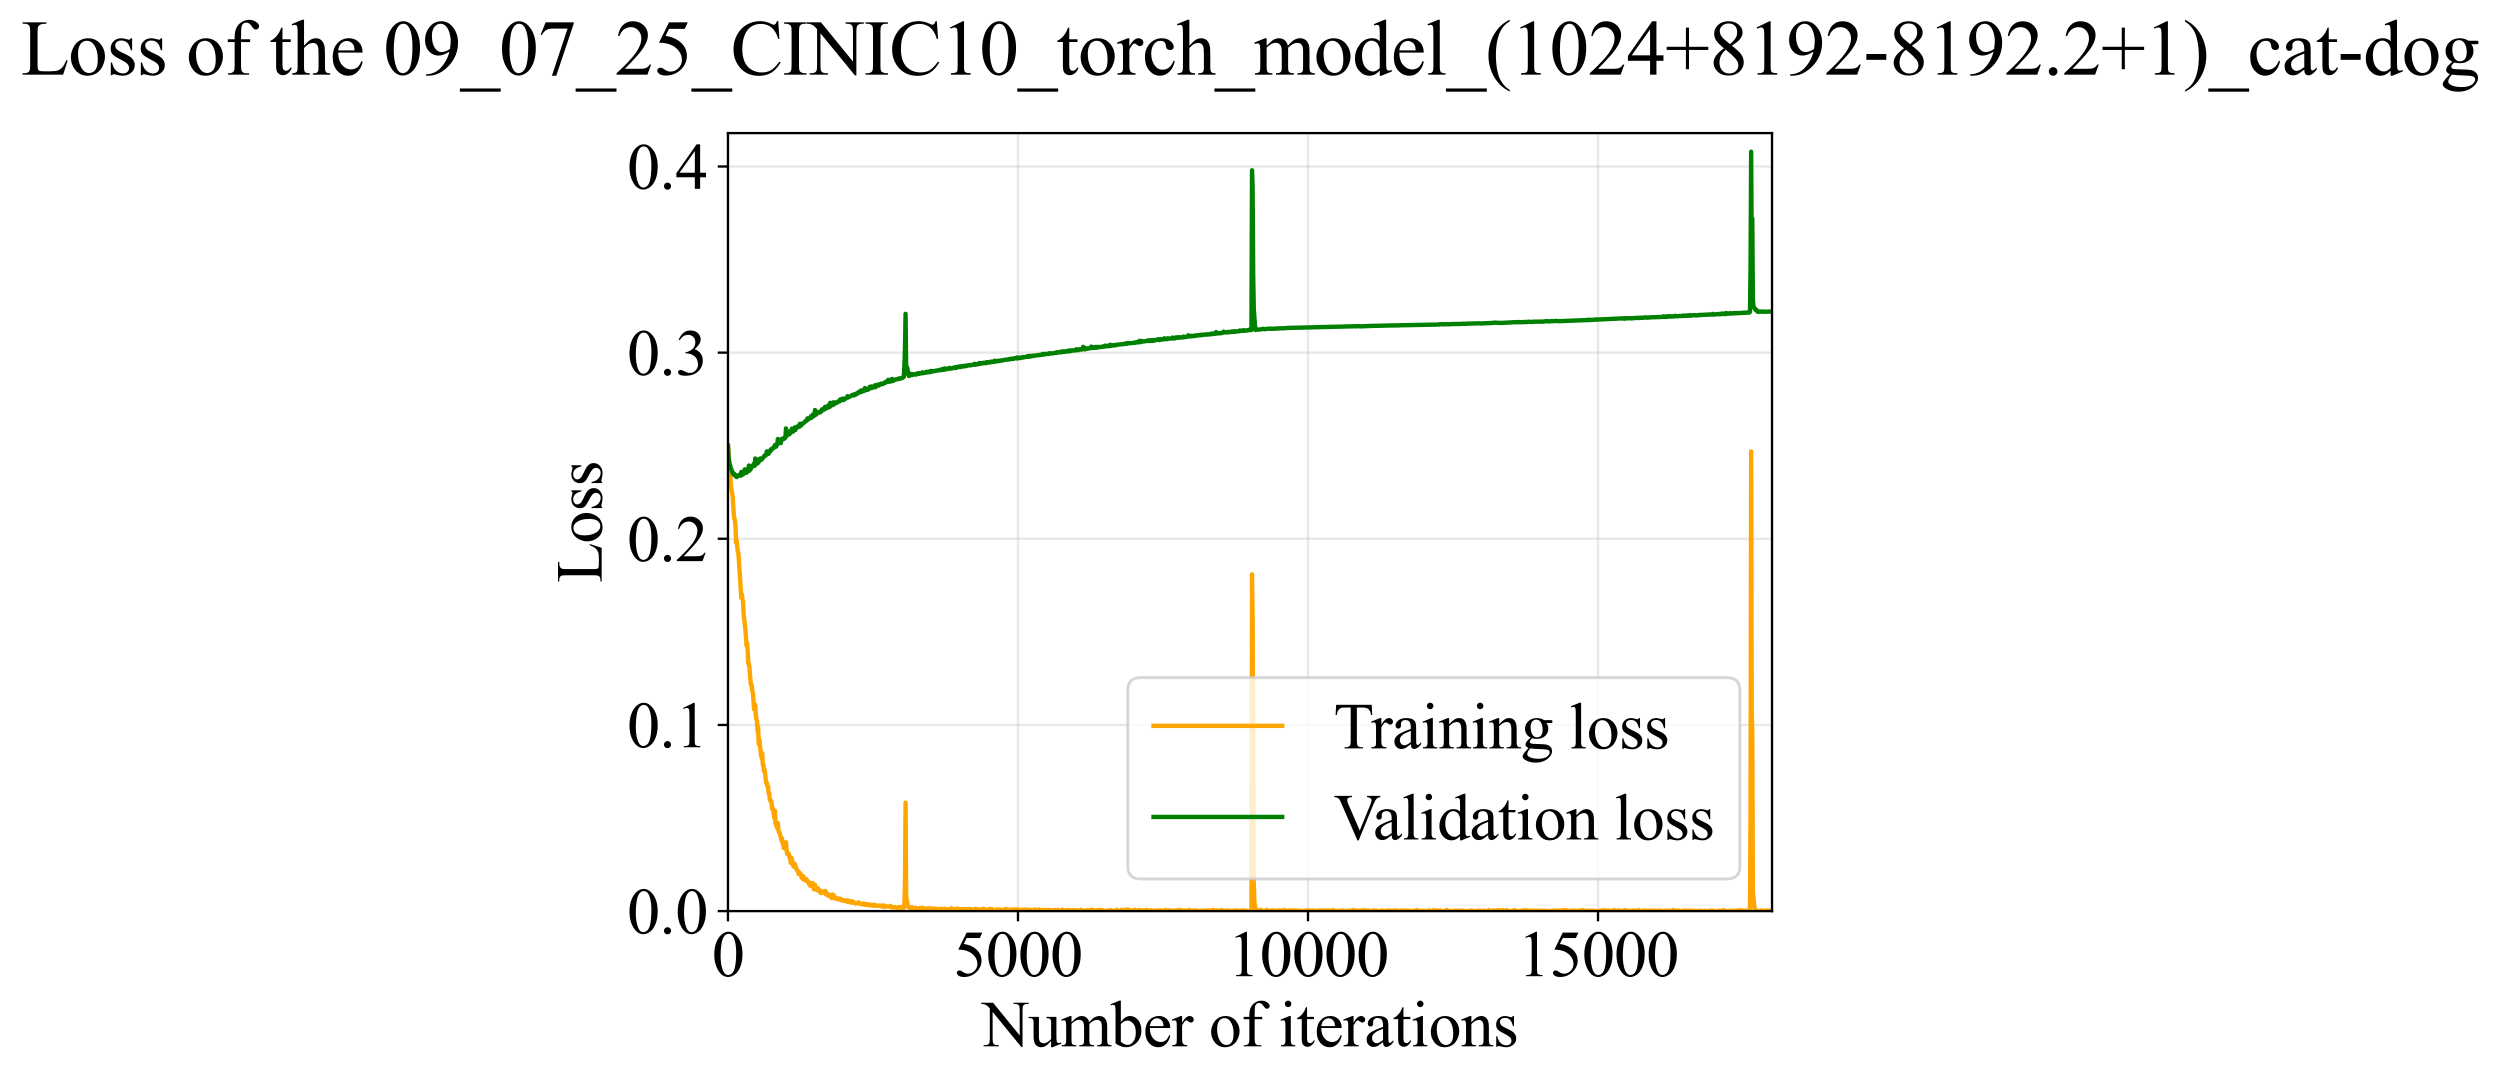 <?xml version="1.0" encoding="utf-8" standalone="no"?>
<!DOCTYPE svg PUBLIC "-//W3C//DTD SVG 1.1//EN"
  "http://www.w3.org/Graphics/SVG/1.1/DTD/svg11.dtd">
<svg xmlns:xlink="http://www.w3.org/1999/xlink" width="855.125pt" height="369.808pt" viewBox="0 0 855.125 369.808" xmlns="http://www.w3.org/2000/svg" version="1.1">
 <defs>
  <style type="text/css">*{stroke-linejoin: round; stroke-linecap: butt}</style>
 </defs>
 <g id="figure_1">
  <g id="patch_1">
   <path d="M -0 369.808 
L 855.125 369.808 
L 855.125 0 
L -0 0 
z
" style="fill: #ffffff"/>
  </g>
  <g id="axes_1">
   <g id="patch_2">
    <path d="M 249.002 311.644 
L 606.122 311.644 
L 606.122 45.532 
L 249.002 45.532 
z
" style="fill: #ffffff"/>
   </g>
   <g id="matplotlib.axis_1">
    <g id="xtick_1">
     <g id="line2d_1">
      <path d="M 249.002 311.644 
L 249.002 45.532 
" clip-path="url(#p829bcd66fa)" style="fill: none; stroke: #b0b0b0; stroke-opacity: 0.3; stroke-width: 0.8; stroke-linecap: square"/>
     </g>
     <g id="line2d_2">
      <defs>
       <path id="m6964a80b9f" d="M 0 0 
L 0 3.5 
" style="stroke: #000000; stroke-width: 0.8"/>
      </defs>
      <g>
       <use xlink:href="#m6964a80b9f" x="249.002" y="311.644" style="stroke: #000000; stroke-width: 0.8"/>
      </g>
     </g>
     <g id="text_1">
      <!-- 0 -->
      <g transform="translate(243.502 333.92) scale(0.22 -0.22)">
       <defs>
        <path id="TimesNewRomanPSMT-30" d="M 231 2094 
Q 231 2819 450 3342 
Q 669 3866 1031 4122 
Q 1313 4325 1613 4325 
Q 2100 4325 2488 3828 
Q 2972 3213 2972 2159 
Q 2972 1422 2759 906 
Q 2547 391 2217 158 
Q 1888 -75 1581 -75 
Q 975 -75 572 641 
Q 231 1244 231 2094 
z
M 844 2016 
Q 844 1141 1059 588 
Q 1238 122 1591 122 
Q 1759 122 1940 273 
Q 2122 425 2216 781 
Q 2359 1319 2359 2297 
Q 2359 3022 2209 3506 
Q 2097 3866 1919 4016 
Q 1791 4119 1609 4119 
Q 1397 4119 1231 3928 
Q 1006 3669 925 3112 
Q 844 2556 844 2016 
z
" transform="scale(0.016)"/>
       </defs>
       <use xlink:href="#TimesNewRomanPSMT-30"/>
      </g>
     </g>
    </g>
    <g id="xtick_2">
     <g id="line2d_3">
      <path d="M 348.202 311.644 
L 348.202 45.532 
" clip-path="url(#p829bcd66fa)" style="fill: none; stroke: #b0b0b0; stroke-opacity: 0.3; stroke-width: 0.8; stroke-linecap: square"/>
     </g>
     <g id="line2d_4">
      <g>
       <use xlink:href="#m6964a80b9f" x="348.202" y="311.644" style="stroke: #000000; stroke-width: 0.8"/>
      </g>
     </g>
     <g id="text_2">
      <!-- 5000 -->
      <g transform="translate(326.202 333.92) scale(0.22 -0.22)">
       <defs>
        <path id="TimesNewRomanPSMT-35" d="M 2778 4238 
L 2534 3706 
L 1259 3706 
L 981 3138 
Q 1809 3016 2294 2522 
Q 2709 2097 2709 1522 
Q 2709 1188 2573 903 
Q 2438 619 2231 419 
Q 2025 219 1772 97 
Q 1413 -75 1034 -75 
Q 653 -75 479 54 
Q 306 184 306 341 
Q 306 428 378 495 
Q 450 563 559 563 
Q 641 563 702 538 
Q 763 513 909 409 
Q 1144 247 1384 247 
Q 1750 247 2026 523 
Q 2303 800 2303 1197 
Q 2303 1581 2056 1914 
Q 1809 2247 1375 2428 
Q 1034 2569 447 2591 
L 1259 4238 
L 2778 4238 
z
" transform="scale(0.016)"/>
       </defs>
       <use xlink:href="#TimesNewRomanPSMT-35"/>
       <use xlink:href="#TimesNewRomanPSMT-30" transform="translate(50 0)"/>
       <use xlink:href="#TimesNewRomanPSMT-30" transform="translate(100 0)"/>
       <use xlink:href="#TimesNewRomanPSMT-30" transform="translate(150 0)"/>
      </g>
     </g>
    </g>
    <g id="xtick_3">
     <g id="line2d_5">
      <path d="M 447.402 311.644 
L 447.402 45.532 
" clip-path="url(#p829bcd66fa)" style="fill: none; stroke: #b0b0b0; stroke-opacity: 0.3; stroke-width: 0.8; stroke-linecap: square"/>
     </g>
     <g id="line2d_6">
      <g>
       <use xlink:href="#m6964a80b9f" x="447.402" y="311.644" style="stroke: #000000; stroke-width: 0.8"/>
      </g>
     </g>
     <g id="text_3">
      <!-- 10000 -->
      <g transform="translate(419.902 333.92) scale(0.22 -0.22)">
       <defs>
        <path id="TimesNewRomanPSMT-31" d="M 750 3822 
L 1781 4325 
L 1884 4325 
L 1884 747 
Q 1884 391 1914 303 
Q 1944 216 2037 169 
Q 2131 122 2419 116 
L 2419 0 
L 825 0 
L 825 116 
Q 1125 122 1212 167 
Q 1300 213 1334 289 
Q 1369 366 1369 747 
L 1369 3034 
Q 1369 3497 1338 3628 
Q 1316 3728 1258 3775 
Q 1200 3822 1119 3822 
Q 1003 3822 797 3725 
L 750 3822 
z
" transform="scale(0.016)"/>
       </defs>
       <use xlink:href="#TimesNewRomanPSMT-31"/>
       <use xlink:href="#TimesNewRomanPSMT-30" transform="translate(50 0)"/>
       <use xlink:href="#TimesNewRomanPSMT-30" transform="translate(100 0)"/>
       <use xlink:href="#TimesNewRomanPSMT-30" transform="translate(150 0)"/>
       <use xlink:href="#TimesNewRomanPSMT-30" transform="translate(200 0)"/>
      </g>
     </g>
    </g>
    <g id="xtick_4">
     <g id="line2d_7">
      <path d="M 546.602 311.644 
L 546.602 45.532 
" clip-path="url(#p829bcd66fa)" style="fill: none; stroke: #b0b0b0; stroke-opacity: 0.3; stroke-width: 0.8; stroke-linecap: square"/>
     </g>
     <g id="line2d_8">
      <g>
       <use xlink:href="#m6964a80b9f" x="546.602" y="311.644" style="stroke: #000000; stroke-width: 0.8"/>
      </g>
     </g>
     <g id="text_4">
      <!-- 15000 -->
      <g transform="translate(519.102 333.92) scale(0.22 -0.22)">
       <use xlink:href="#TimesNewRomanPSMT-31"/>
       <use xlink:href="#TimesNewRomanPSMT-35" transform="translate(50 0)"/>
       <use xlink:href="#TimesNewRomanPSMT-30" transform="translate(100 0)"/>
       <use xlink:href="#TimesNewRomanPSMT-30" transform="translate(150 0)"/>
       <use xlink:href="#TimesNewRomanPSMT-30" transform="translate(200 0)"/>
      </g>
     </g>
    </g>
    <g id="text_5">
     <!-- Number of iterations -->
     <g transform="translate(335.92 357.902) scale(0.22 -0.22)">
      <defs>
       <path id="TimesNewRomanPSMT-4e" d="M -84 4238 
L 1066 4238 
L 3656 1059 
L 3656 3503 
Q 3656 3894 3569 3991 
Q 3453 4122 3203 4122 
L 3056 4122 
L 3056 4238 
L 4531 4238 
L 4531 4122 
L 4381 4122 
Q 4113 4122 4000 3959 
Q 3931 3859 3931 3503 
L 3931 -69 
L 3819 -69 
L 1025 3344 
L 1025 734 
Q 1025 344 1109 247 
Q 1228 116 1475 116 
L 1625 116 
L 1625 0 
L 150 0 
L 150 116 
L 297 116 
Q 569 116 681 278 
Q 750 378 750 734 
L 750 3681 
Q 566 3897 470 3965 
Q 375 4034 191 4094 
Q 100 4122 -84 4122 
L -84 4238 
z
" transform="scale(0.016)"/>
       <path id="TimesNewRomanPSMT-75" d="M 2709 2863 
L 2709 1128 
Q 2709 631 2732 520 
Q 2756 409 2807 365 
Q 2859 322 2928 322 
Q 3025 322 3147 375 
L 3191 266 
L 2334 -88 
L 2194 -88 
L 2194 519 
Q 1825 119 1631 15 
Q 1438 -88 1222 -88 
Q 981 -88 804 51 
Q 628 191 559 409 
Q 491 628 491 1028 
L 491 2306 
Q 491 2509 447 2587 
Q 403 2666 317 2708 
Q 231 2750 6 2747 
L 6 2863 
L 1009 2863 
L 1009 947 
Q 1009 547 1148 422 
Q 1288 297 1484 297 
Q 1619 297 1789 381 
Q 1959 466 2194 703 
L 2194 2325 
Q 2194 2569 2105 2655 
Q 2016 2741 1734 2747 
L 1734 2863 
L 2709 2863 
z
" transform="scale(0.016)"/>
       <path id="TimesNewRomanPSMT-6d" d="M 1050 2338 
Q 1363 2650 1419 2697 
Q 1559 2816 1721 2881 
Q 1884 2947 2044 2947 
Q 2313 2947 2506 2790 
Q 2700 2634 2766 2338 
Q 3088 2713 3309 2830 
Q 3531 2947 3766 2947 
Q 3994 2947 4170 2830 
Q 4347 2713 4450 2447 
Q 4519 2266 4519 1878 
L 4519 647 
Q 4519 378 4559 278 
Q 4591 209 4675 161 
Q 4759 113 4950 113 
L 4950 0 
L 3538 0 
L 3538 113 
L 3597 113 
Q 3781 113 3884 184 
Q 3956 234 3988 344 
Q 4000 397 4000 647 
L 4000 1878 
Q 4000 2228 3916 2372 
Q 3794 2572 3525 2572 
Q 3359 2572 3192 2489 
Q 3025 2406 2788 2181 
L 2781 2147 
L 2788 2013 
L 2788 647 
Q 2788 353 2820 281 
Q 2853 209 2943 161 
Q 3034 113 3253 113 
L 3253 0 
L 1806 0 
L 1806 113 
Q 2044 113 2133 169 
Q 2222 225 2256 338 
Q 2272 391 2272 647 
L 2272 1878 
Q 2272 2228 2169 2381 
Q 2031 2581 1784 2581 
Q 1616 2581 1450 2491 
Q 1191 2353 1050 2181 
L 1050 647 
Q 1050 366 1089 281 
Q 1128 197 1204 155 
Q 1281 113 1516 113 
L 1516 0 
L 100 0 
L 100 113 
Q 297 113 375 155 
Q 453 197 493 289 
Q 534 381 534 647 
L 534 1741 
Q 534 2213 506 2350 
Q 484 2453 437 2492 
Q 391 2531 309 2531 
Q 222 2531 100 2484 
L 53 2597 
L 916 2947 
L 1050 2947 
L 1050 2338 
z
" transform="scale(0.016)"/>
       <path id="TimesNewRomanPSMT-62" d="M 984 2369 
Q 1400 2947 1881 2947 
Q 2322 2947 2650 2570 
Q 2978 2194 2978 1541 
Q 2978 778 2472 313 
Q 2038 -88 1503 -88 
Q 1253 -88 995 3 
Q 738 94 469 275 
L 469 3241 
Q 469 3728 445 3840 
Q 422 3953 372 3993 
Q 322 4034 247 4034 
Q 159 4034 28 3984 
L -16 4094 
L 844 4444 
L 984 4444 
L 984 2369 
z
M 984 2169 
L 984 456 
Q 1144 300 1314 220 
Q 1484 141 1663 141 
Q 1947 141 2192 453 
Q 2438 766 2438 1363 
Q 2438 1913 2192 2208 
Q 1947 2503 1634 2503 
Q 1469 2503 1303 2419 
Q 1178 2356 984 2169 
z
" transform="scale(0.016)"/>
       <path id="TimesNewRomanPSMT-65" d="M 681 1784 
Q 678 1147 991 784 
Q 1303 422 1725 422 
Q 2006 422 2214 576 
Q 2422 731 2563 1106 
L 2659 1044 
Q 2594 616 2278 264 
Q 1963 -88 1488 -88 
Q 972 -88 605 314 
Q 238 716 238 1394 
Q 238 2128 614 2539 
Q 991 2950 1559 2950 
Q 2041 2950 2350 2633 
Q 2659 2316 2659 1784 
L 681 1784 
z
M 681 1966 
L 2006 1966 
Q 1991 2241 1941 2353 
Q 1863 2528 1708 2628 
Q 1553 2728 1384 2728 
Q 1125 2728 920 2526 
Q 716 2325 681 1966 
z
" transform="scale(0.016)"/>
       <path id="TimesNewRomanPSMT-72" d="M 1038 2947 
L 1038 2303 
Q 1397 2947 1775 2947 
Q 1947 2947 2059 2842 
Q 2172 2738 2172 2600 
Q 2172 2478 2090 2393 
Q 2009 2309 1897 2309 
Q 1788 2309 1652 2417 
Q 1516 2525 1450 2525 
Q 1394 2525 1328 2463 
Q 1188 2334 1038 2041 
L 1038 669 
Q 1038 431 1097 309 
Q 1138 225 1241 169 
Q 1344 113 1538 113 
L 1538 0 
L 72 0 
L 72 113 
Q 291 113 397 181 
Q 475 231 506 341 
Q 522 394 522 644 
L 522 1753 
Q 522 2253 501 2348 
Q 481 2444 426 2487 
Q 372 2531 291 2531 
Q 194 2531 72 2484 
L 41 2597 
L 906 2947 
L 1038 2947 
z
" transform="scale(0.016)"/>
       <path id="TimesNewRomanPSMT-20" transform="scale(0.016)"/>
       <path id="TimesNewRomanPSMT-6f" d="M 1600 2947 
Q 2250 2947 2644 2453 
Q 2978 2031 2978 1484 
Q 2978 1100 2793 706 
Q 2609 313 2286 112 
Q 1963 -88 1566 -88 
Q 919 -88 538 428 
Q 216 863 216 1403 
Q 216 1797 411 2186 
Q 606 2575 925 2761 
Q 1244 2947 1600 2947 
z
M 1503 2744 
Q 1338 2744 1170 2645 
Q 1003 2547 900 2300 
Q 797 2053 797 1666 
Q 797 1041 1045 587 
Q 1294 134 1700 134 
Q 2003 134 2200 384 
Q 2397 634 2397 1244 
Q 2397 2006 2069 2444 
Q 1847 2744 1503 2744 
z
" transform="scale(0.016)"/>
       <path id="TimesNewRomanPSMT-66" d="M 1319 2638 
L 1319 756 
Q 1319 356 1406 250 
Q 1522 113 1716 113 
L 1975 113 
L 1975 0 
L 266 0 
L 266 113 
L 394 113 
Q 519 113 622 175 
Q 725 238 764 344 
Q 803 450 803 756 
L 803 2638 
L 247 2638 
L 247 2863 
L 803 2863 
L 803 3050 
Q 803 3478 940 3775 
Q 1078 4072 1361 4255 
Q 1644 4438 1997 4438 
Q 2325 4438 2600 4225 
Q 2781 4084 2781 3909 
Q 2781 3816 2700 3733 
Q 2619 3650 2525 3650 
Q 2453 3650 2373 3701 
Q 2294 3753 2178 3923 
Q 2063 4094 1966 4153 
Q 1869 4213 1750 4213 
Q 1606 4213 1506 4136 
Q 1406 4059 1362 3898 
Q 1319 3738 1319 3069 
L 1319 2863 
L 2056 2863 
L 2056 2638 
L 1319 2638 
z
" transform="scale(0.016)"/>
       <path id="TimesNewRomanPSMT-69" d="M 928 4444 
Q 1059 4444 1151 4351 
Q 1244 4259 1244 4128 
Q 1244 3997 1151 3903 
Q 1059 3809 928 3809 
Q 797 3809 703 3903 
Q 609 3997 609 4128 
Q 609 4259 701 4351 
Q 794 4444 928 4444 
z
M 1188 2947 
L 1188 647 
Q 1188 378 1227 289 
Q 1266 200 1342 156 
Q 1419 113 1622 113 
L 1622 0 
L 231 0 
L 231 113 
Q 441 113 512 153 
Q 584 194 626 287 
Q 669 381 669 647 
L 669 1750 
Q 669 2216 641 2353 
Q 619 2453 572 2492 
Q 525 2531 444 2531 
Q 356 2531 231 2484 
L 188 2597 
L 1050 2947 
L 1188 2947 
z
" transform="scale(0.016)"/>
       <path id="TimesNewRomanPSMT-74" d="M 1031 3803 
L 1031 2863 
L 1700 2863 
L 1700 2644 
L 1031 2644 
L 1031 788 
Q 1031 509 1111 412 
Q 1191 316 1316 316 
Q 1419 316 1516 380 
Q 1613 444 1666 569 
L 1788 569 
Q 1678 263 1478 108 
Q 1278 -47 1066 -47 
Q 922 -47 784 33 
Q 647 113 581 261 
Q 516 409 516 719 
L 516 2644 
L 63 2644 
L 63 2747 
Q 234 2816 414 2980 
Q 594 3144 734 3369 
Q 806 3488 934 3803 
L 1031 3803 
z
" transform="scale(0.016)"/>
       <path id="TimesNewRomanPSMT-61" d="M 1822 413 
Q 1381 72 1269 19 
Q 1100 -59 909 -59 
Q 613 -59 420 144 
Q 228 347 228 678 
Q 228 888 322 1041 
Q 450 1253 767 1440 
Q 1084 1628 1822 1897 
L 1822 2009 
Q 1822 2438 1686 2597 
Q 1550 2756 1291 2756 
Q 1094 2756 978 2650 
Q 859 2544 859 2406 
L 866 2225 
Q 866 2081 792 2003 
Q 719 1925 600 1925 
Q 484 1925 411 2006 
Q 338 2088 338 2228 
Q 338 2497 613 2722 
Q 888 2947 1384 2947 
Q 1766 2947 2009 2819 
Q 2194 2722 2281 2516 
Q 2338 2381 2338 1966 
L 2338 994 
Q 2338 584 2353 492 
Q 2369 400 2405 369 
Q 2441 338 2488 338 
Q 2538 338 2575 359 
Q 2641 400 2828 588 
L 2828 413 
Q 2478 -56 2159 -56 
Q 2006 -56 1915 50 
Q 1825 156 1822 413 
z
M 1822 616 
L 1822 1706 
Q 1350 1519 1213 1441 
Q 966 1303 859 1153 
Q 753 1003 753 825 
Q 753 600 887 451 
Q 1022 303 1197 303 
Q 1434 303 1822 616 
z
" transform="scale(0.016)"/>
       <path id="TimesNewRomanPSMT-6e" d="M 1034 2341 
Q 1538 2947 1994 2947 
Q 2228 2947 2397 2830 
Q 2566 2713 2666 2444 
Q 2734 2256 2734 1869 
L 2734 647 
Q 2734 375 2778 278 
Q 2813 200 2889 156 
Q 2966 113 3172 113 
L 3172 0 
L 1756 0 
L 1756 113 
L 1816 113 
Q 2016 113 2095 173 
Q 2175 234 2206 353 
Q 2219 400 2219 647 
L 2219 1819 
Q 2219 2209 2117 2386 
Q 2016 2563 1775 2563 
Q 1403 2563 1034 2156 
L 1034 647 
Q 1034 356 1069 288 
Q 1113 197 1189 155 
Q 1266 113 1500 113 
L 1500 0 
L 84 0 
L 84 113 
L 147 113 
Q 366 113 442 223 
Q 519 334 519 647 
L 519 1709 
Q 519 2225 495 2337 
Q 472 2450 423 2490 
Q 375 2531 294 2531 
Q 206 2531 84 2484 
L 38 2597 
L 900 2947 
L 1034 2947 
L 1034 2341 
z
" transform="scale(0.016)"/>
       <path id="TimesNewRomanPSMT-73" d="M 2050 2947 
L 2050 1972 
L 1947 1972 
Q 1828 2431 1642 2597 
Q 1456 2763 1169 2763 
Q 950 2763 815 2647 
Q 681 2531 681 2391 
Q 681 2216 781 2091 
Q 878 1963 1175 1819 
L 1631 1597 
Q 2266 1288 2266 781 
Q 2266 391 1970 151 
Q 1675 -88 1309 -88 
Q 1047 -88 709 6 
Q 606 38 541 38 
Q 469 38 428 -44 
L 325 -44 
L 325 978 
L 428 978 
Q 516 541 762 319 
Q 1009 97 1316 97 
Q 1531 97 1667 223 
Q 1803 350 1803 528 
Q 1803 744 1651 891 
Q 1500 1038 1047 1263 
Q 594 1488 453 1669 
Q 313 1847 313 2119 
Q 313 2472 555 2709 
Q 797 2947 1181 2947 
Q 1350 2947 1591 2875 
Q 1750 2828 1803 2828 
Q 1853 2828 1881 2850 
Q 1909 2872 1947 2947 
L 2050 2947 
z
" transform="scale(0.016)"/>
      </defs>
      <use xlink:href="#TimesNewRomanPSMT-4e"/>
      <use xlink:href="#TimesNewRomanPSMT-75" transform="translate(72.217 0)"/>
      <use xlink:href="#TimesNewRomanPSMT-6d" transform="translate(122.217 0)"/>
      <use xlink:href="#TimesNewRomanPSMT-62" transform="translate(200 0)"/>
      <use xlink:href="#TimesNewRomanPSMT-65" transform="translate(250 0)"/>
      <use xlink:href="#TimesNewRomanPSMT-72" transform="translate(294.385 0)"/>
      <use xlink:href="#TimesNewRomanPSMT-20" transform="translate(327.686 0)"/>
      <use xlink:href="#TimesNewRomanPSMT-6f" transform="translate(352.686 0)"/>
      <use xlink:href="#TimesNewRomanPSMT-66" transform="translate(402.686 0)"/>
      <use xlink:href="#TimesNewRomanPSMT-20" transform="translate(435.986 0)"/>
      <use xlink:href="#TimesNewRomanPSMT-69" transform="translate(460.986 0)"/>
      <use xlink:href="#TimesNewRomanPSMT-74" transform="translate(488.77 0)"/>
      <use xlink:href="#TimesNewRomanPSMT-65" transform="translate(516.553 0)"/>
      <use xlink:href="#TimesNewRomanPSMT-72" transform="translate(560.938 0)"/>
      <use xlink:href="#TimesNewRomanPSMT-61" transform="translate(594.238 0)"/>
      <use xlink:href="#TimesNewRomanPSMT-74" transform="translate(638.623 0)"/>
      <use xlink:href="#TimesNewRomanPSMT-69" transform="translate(666.406 0)"/>
      <use xlink:href="#TimesNewRomanPSMT-6f" transform="translate(694.189 0)"/>
      <use xlink:href="#TimesNewRomanPSMT-6e" transform="translate(744.189 0)"/>
      <use xlink:href="#TimesNewRomanPSMT-73" transform="translate(794.189 0)"/>
     </g>
    </g>
   </g>
   <g id="matplotlib.axis_2">
    <g id="ytick_1">
     <g id="line2d_9">
      <path d="M 249.002 311.644 
L 606.122 311.644 
" clip-path="url(#p829bcd66fa)" style="fill: none; stroke: #b0b0b0; stroke-opacity: 0.3; stroke-width: 0.8; stroke-linecap: square"/>
     </g>
     <g id="line2d_10">
      <defs>
       <path id="me4fb24cad0" d="M 0 0 
L -3.5 0 
" style="stroke: #000000; stroke-width: 0.8"/>
      </defs>
      <g>
       <use xlink:href="#me4fb24cad0" x="249.002" y="311.644" style="stroke: #000000; stroke-width: 0.8"/>
      </g>
     </g>
     <g id="text_6">
      <!-- 0.0 -->
      <g transform="translate(214.502 319.282) scale(0.22 -0.22)">
       <defs>
        <path id="TimesNewRomanPSMT-2e" d="M 800 606 
Q 947 606 1047 504 
Q 1147 403 1147 259 
Q 1147 116 1045 14 
Q 944 -88 800 -88 
Q 656 -88 554 14 
Q 453 116 453 259 
Q 453 406 554 506 
Q 656 606 800 606 
z
" transform="scale(0.016)"/>
       </defs>
       <use xlink:href="#TimesNewRomanPSMT-30"/>
       <use xlink:href="#TimesNewRomanPSMT-2e" transform="translate(50 0)"/>
       <use xlink:href="#TimesNewRomanPSMT-30" transform="translate(75 0)"/>
      </g>
     </g>
    </g>
    <g id="ytick_2">
     <g id="line2d_11">
      <path d="M 249.002 247.969 
L 606.122 247.969 
" clip-path="url(#p829bcd66fa)" style="fill: none; stroke: #b0b0b0; stroke-opacity: 0.3; stroke-width: 0.8; stroke-linecap: square"/>
     </g>
     <g id="line2d_12">
      <g>
       <use xlink:href="#me4fb24cad0" x="249.002" y="247.969" style="stroke: #000000; stroke-width: 0.8"/>
      </g>
     </g>
     <g id="text_7">
      <!-- 0.1 -->
      <g transform="translate(214.502 255.607) scale(0.22 -0.22)">
       <use xlink:href="#TimesNewRomanPSMT-30"/>
       <use xlink:href="#TimesNewRomanPSMT-2e" transform="translate(50 0)"/>
       <use xlink:href="#TimesNewRomanPSMT-31" transform="translate(75 0)"/>
      </g>
     </g>
    </g>
    <g id="ytick_3">
     <g id="line2d_13">
      <path d="M 249.002 184.294 
L 606.122 184.294 
" clip-path="url(#p829bcd66fa)" style="fill: none; stroke: #b0b0b0; stroke-opacity: 0.3; stroke-width: 0.8; stroke-linecap: square"/>
     </g>
     <g id="line2d_14">
      <g>
       <use xlink:href="#me4fb24cad0" x="249.002" y="184.294" style="stroke: #000000; stroke-width: 0.8"/>
      </g>
     </g>
     <g id="text_8">
      <!-- 0.2 -->
      <g transform="translate(214.502 191.932) scale(0.22 -0.22)">
       <defs>
        <path id="TimesNewRomanPSMT-32" d="M 2934 816 
L 2638 0 
L 138 0 
L 138 116 
Q 1241 1122 1691 1759 
Q 2141 2397 2141 2925 
Q 2141 3328 1894 3587 
Q 1647 3847 1303 3847 
Q 991 3847 742 3664 
Q 494 3481 375 3128 
L 259 3128 
Q 338 3706 661 4015 
Q 984 4325 1469 4325 
Q 1984 4325 2329 3994 
Q 2675 3663 2675 3213 
Q 2675 2891 2525 2569 
Q 2294 2063 1775 1497 
Q 997 647 803 472 
L 1909 472 
Q 2247 472 2383 497 
Q 2519 522 2628 598 
Q 2738 675 2819 816 
L 2934 816 
z
" transform="scale(0.016)"/>
       </defs>
       <use xlink:href="#TimesNewRomanPSMT-30"/>
       <use xlink:href="#TimesNewRomanPSMT-2e" transform="translate(50 0)"/>
       <use xlink:href="#TimesNewRomanPSMT-32" transform="translate(75 0)"/>
      </g>
     </g>
    </g>
    <g id="ytick_4">
     <g id="line2d_15">
      <path d="M 249.002 120.619 
L 606.122 120.619 
" clip-path="url(#p829bcd66fa)" style="fill: none; stroke: #b0b0b0; stroke-opacity: 0.3; stroke-width: 0.8; stroke-linecap: square"/>
     </g>
     <g id="line2d_16">
      <g>
       <use xlink:href="#me4fb24cad0" x="249.002" y="120.619" style="stroke: #000000; stroke-width: 0.8"/>
      </g>
     </g>
     <g id="text_9">
      <!-- 0.3 -->
      <g transform="translate(214.502 128.257) scale(0.22 -0.22)">
       <defs>
        <path id="TimesNewRomanPSMT-33" d="M 325 3431 
Q 506 3859 782 4092 
Q 1059 4325 1472 4325 
Q 1981 4325 2253 3994 
Q 2459 3747 2459 3466 
Q 2459 3003 1878 2509 
Q 2269 2356 2469 2072 
Q 2669 1788 2669 1403 
Q 2669 853 2319 450 
Q 1863 -75 997 -75 
Q 569 -75 414 31 
Q 259 138 259 259 
Q 259 350 332 419 
Q 406 488 509 488 
Q 588 488 669 463 
Q 722 447 909 348 
Q 1097 250 1169 231 
Q 1284 197 1416 197 
Q 1734 197 1970 444 
Q 2206 691 2206 1028 
Q 2206 1275 2097 1509 
Q 2016 1684 1919 1775 
Q 1784 1900 1550 2001 
Q 1316 2103 1072 2103 
L 972 2103 
L 972 2197 
Q 1219 2228 1467 2375 
Q 1716 2522 1828 2728 
Q 1941 2934 1941 3181 
Q 1941 3503 1739 3701 
Q 1538 3900 1238 3900 
Q 753 3900 428 3381 
L 325 3431 
z
" transform="scale(0.016)"/>
       </defs>
       <use xlink:href="#TimesNewRomanPSMT-30"/>
       <use xlink:href="#TimesNewRomanPSMT-2e" transform="translate(50 0)"/>
       <use xlink:href="#TimesNewRomanPSMT-33" transform="translate(75 0)"/>
      </g>
     </g>
    </g>
    <g id="ytick_5">
     <g id="line2d_17">
      <path d="M 249.002 56.944 
L 606.122 56.944 
" clip-path="url(#p829bcd66fa)" style="fill: none; stroke: #b0b0b0; stroke-opacity: 0.3; stroke-width: 0.8; stroke-linecap: square"/>
     </g>
     <g id="line2d_18">
      <g>
       <use xlink:href="#me4fb24cad0" x="249.002" y="56.944" style="stroke: #000000; stroke-width: 0.8"/>
      </g>
     </g>
     <g id="text_10">
      <!-- 0.4 -->
      <g transform="translate(214.502 64.582) scale(0.22 -0.22)">
       <defs>
        <path id="TimesNewRomanPSMT-34" d="M 2978 1563 
L 2978 1119 
L 2409 1119 
L 2409 0 
L 1894 0 
L 1894 1119 
L 100 1119 
L 100 1519 
L 2066 4325 
L 2409 4325 
L 2409 1563 
L 2978 1563 
z
M 1894 1563 
L 1894 3666 
L 406 1563 
L 1894 1563 
z
" transform="scale(0.016)"/>
       </defs>
       <use xlink:href="#TimesNewRomanPSMT-30"/>
       <use xlink:href="#TimesNewRomanPSMT-2e" transform="translate(50 0)"/>
       <use xlink:href="#TimesNewRomanPSMT-34" transform="translate(75 0)"/>
      </g>
     </g>
    </g>
    <g id="text_11">
     <!-- Loss -->
     <g transform="translate(205.796 199.369) rotate(-90) scale(0.22 -0.22)">
      <defs>
       <path id="TimesNewRomanPSMT-4c" d="M 3669 1172 
L 3772 1150 
L 3409 0 
L 128 0 
L 128 116 
L 288 116 
Q 556 116 672 291 
Q 738 391 738 753 
L 738 3488 
Q 738 3884 650 3984 
Q 528 4122 288 4122 
L 128 4122 
L 128 4238 
L 2047 4238 
L 2047 4122 
Q 1709 4125 1573 4059 
Q 1438 3994 1388 3894 
Q 1338 3794 1338 3416 
L 1338 753 
Q 1338 494 1388 397 
Q 1425 331 1503 300 
Q 1581 269 1991 269 
L 2300 269 
Q 2788 269 2984 341 
Q 3181 413 3343 595 
Q 3506 778 3669 1172 
z
" transform="scale(0.016)"/>
      </defs>
      <use xlink:href="#TimesNewRomanPSMT-4c"/>
      <use xlink:href="#TimesNewRomanPSMT-6f" transform="translate(61.084 0)"/>
      <use xlink:href="#TimesNewRomanPSMT-73" transform="translate(111.084 0)"/>
      <use xlink:href="#TimesNewRomanPSMT-73" transform="translate(150 0)"/>
     </g>
    </g>
   </g>
   <g id="line2d_19">
    <path d="M 249.002 152.507 
L 249.399 159.899 
L 249.598 162.51 
L 249.796 161.701 
L 249.995 166.287 
L 250.59 169.668 
L 250.987 175.838 
L 251.186 177.395 
L 251.384 177.907 
L 251.583 179.886 
L 251.781 185.643 
L 251.98 184.882 
L 252.377 188.916 
L 252.575 189.236 
L 253.568 204.572 
L 253.766 203.311 
L 253.965 205.019 
L 254.164 205.764 
L 254.362 210.262 
L 254.958 215.173 
L 255.355 220.897 
L 255.553 220.066 
L 255.752 222.609 
L 255.95 227.015 
L 256.149 226.946 
L 256.347 228.359 
L 256.744 233.238 
L 256.943 234.58 
L 257.141 234.334 
L 257.34 236.575 
L 257.538 236.959 
L 257.935 242.625 
L 258.332 241.007 
L 258.531 244.723 
L 258.729 246.202 
L 258.928 246.465 
L 259.126 250.156 
L 259.325 248.776 
L 259.523 254.489 
L 259.722 252.956 
L 260.317 258.296 
L 260.516 259.291 
L 260.714 257.641 
L 260.913 261.676 
L 261.111 261.549 
L 261.31 263.741 
L 261.508 263.19 
L 262.104 267.953 
L 262.302 267.784 
L 262.501 268.937 
L 262.699 269.015 
L 262.898 271.348 
L 263.096 271.42 
L 263.295 273.289 
L 263.494 273.947 
L 263.692 273.849 
L 263.891 274.567 
L 264.089 276.676 
L 264.288 276.398 
L 264.486 277.011 
L 264.883 279.888 
L 265.082 277.367 
L 265.28 281.588 
L 265.677 282.663 
L 265.876 283.21 
L 266.074 281.569 
L 266.273 284.087 
L 266.471 284.752 
L 266.67 284.745 
L 267.265 287.328 
L 267.464 286.743 
L 267.662 288.443 
L 267.861 288.526 
L 268.059 290.053 
L 268.258 289.275 
L 268.456 289.931 
L 268.655 290.073 
L 268.853 288.077 
L 269.052 290.985 
L 269.25 292.042 
L 269.449 291.729 
L 269.647 292.072 
L 269.846 292.118 
L 270.044 293.345 
L 270.243 293.172 
L 270.441 295.134 
L 270.64 293.323 
L 270.838 293.587 
L 271.037 295.214 
L 271.434 296.445 
L 271.632 295.319 
L 271.831 295.482 
L 272.426 297.309 
L 273.022 298.141 
L 273.221 299.015 
L 273.419 298.413 
L 273.618 299.094 
L 273.816 298.953 
L 274.015 299.133 
L 274.213 300.273 
L 274.412 300.316 
L 274.61 300.67 
L 274.809 299.753 
L 275.007 300.933 
L 275.206 300.643 
L 275.404 301.064 
L 275.801 300.696 
L 276 301.465 
L 276.198 301.29 
L 276.595 301.616 
L 276.794 302.571 
L 276.992 302.384 
L 277.191 302.999 
L 277.389 302.888 
L 277.786 302.078 
L 277.985 302.019 
L 278.382 304.177 
L 278.58 303.678 
L 278.779 302.674 
L 278.977 303.84 
L 279.176 304.016 
L 279.374 304.434 
L 279.573 304.322 
L 279.771 303.853 
L 280.168 304.838 
L 280.565 304.639 
L 280.764 305.497 
L 281.161 305.036 
L 281.359 304.895 
L 281.756 305.382 
L 281.955 305.229 
L 282.153 305.415 
L 282.352 304.737 
L 282.55 305.977 
L 282.749 305.504 
L 282.948 306.07 
L 283.146 305.842 
L 283.345 306.421 
L 283.742 306.587 
L 283.94 306.074 
L 284.139 306.414 
L 284.337 306.284 
L 284.536 307.217 
L 284.734 305.967 
L 284.933 306.955 
L 285.131 306.194 
L 285.528 307.252 
L 285.727 307.317 
L 285.925 307.073 
L 286.322 307.535 
L 286.521 307.371 
L 286.918 307.652 
L 287.116 307.34 
L 287.315 307.655 
L 287.513 307.462 
L 287.712 307.906 
L 288.109 307.722 
L 288.307 308.04 
L 288.506 308.048 
L 288.704 307.933 
L 288.903 308.217 
L 289.101 307.94 
L 289.498 308.232 
L 289.895 307.94 
L 290.094 308.559 
L 290.292 308.431 
L 290.491 308.132 
L 291.285 308.773 
L 291.483 308.255 
L 292.277 308.876 
L 292.675 309.054 
L 293.469 308.87 
L 293.667 308.642 
L 293.866 308.852 
L 294.064 308.891 
L 294.263 309.222 
L 294.461 309.11 
L 294.66 309.131 
L 295.057 309.344 
L 295.454 309.029 
L 295.652 309.431 
L 295.851 309.126 
L 296.248 309.493 
L 296.645 309.263 
L 296.843 309.594 
L 297.042 309.334 
L 297.24 309.596 
L 297.439 309.663 
L 297.637 309.519 
L 297.836 309.715 
L 298.034 309.448 
L 298.431 309.719 
L 298.828 309.817 
L 299.027 309.454 
L 299.225 309.517 
L 299.424 309.767 
L 299.622 309.675 
L 299.821 309.827 
L 300.218 309.722 
L 300.416 309.863 
L 301.012 309.755 
L 301.409 309.777 
L 301.607 310.082 
L 301.806 309.936 
L 302.004 310.114 
L 302.203 309.687 
L 302.402 309.835 
L 302.6 310.205 
L 302.799 309.945 
L 303.791 310.126 
L 304.188 310.018 
L 304.387 310.115 
L 304.585 309.834 
L 304.784 310.287 
L 304.982 310.347 
L 305.379 310.256 
L 305.578 310.438 
L 305.776 310.236 
L 305.975 310.391 
L 306.173 310.273 
L 306.57 310.487 
L 306.769 310.425 
L 307.166 310.493 
L 307.563 310.268 
L 307.761 310.411 
L 307.96 310.299 
L 308.158 310.506 
L 308.555 310.332 
L 309.151 310.496 
L 309.349 309.196 
L 309.548 302.083 
L 309.746 274.54 
L 309.945 306.727 
L 310.54 309.764 
L 310.739 310.368 
L 310.937 310.317 
L 311.731 310.724 
L 311.93 310.278 
L 312.327 310.726 
L 312.724 310.736 
L 312.923 310.612 
L 313.121 310.735 
L 313.32 310.536 
L 313.518 310.782 
L 313.717 310.715 
L 314.114 310.841 
L 314.312 310.829 
L 314.511 310.619 
L 314.709 310.795 
L 314.908 310.642 
L 315.106 310.872 
L 315.305 310.459 
L 315.503 310.806 
L 315.702 310.76 
L 315.9 310.863 
L 316.099 310.681 
L 316.297 310.915 
L 316.893 310.809 
L 317.091 310.934 
L 317.29 310.904 
L 317.488 310.701 
L 317.687 310.902 
L 317.885 310.713 
L 318.084 310.907 
L 318.282 310.688 
L 318.481 310.907 
L 318.679 310.7 
L 318.878 310.9 
L 319.473 310.941 
L 319.672 310.787 
L 319.87 310.972 
L 320.069 310.811 
L 320.267 310.969 
L 321.856 310.975 
L 322.054 311.009 
L 322.253 310.829 
L 322.451 311.01 
L 323.047 310.963 
L 323.245 310.839 
L 323.444 311.016 
L 325.23 311.036 
L 325.429 310.658 
L 325.627 311.076 
L 326.818 310.85 
L 327.017 311.095 
L 327.215 310.919 
L 327.414 311.105 
L 327.612 310.759 
L 327.811 311.1 
L 328.009 310.949 
L 328.208 311.096 
L 329.399 310.949 
L 329.597 311.128 
L 329.796 310.986 
L 329.994 311.097 
L 330.193 310.948 
L 330.391 311.145 
L 330.59 310.961 
L 331.384 310.962 
L 331.583 311.168 
L 331.781 311.147 
L 331.98 310.97 
L 332.178 310.986 
L 332.377 311.188 
L 332.972 311.173 
L 333.369 311.154 
L 333.568 310.843 
L 333.965 311.174 
L 334.163 311.005 
L 334.759 311.007 
L 334.957 311.203 
L 335.553 311.213 
L 335.751 311.037 
L 335.95 311.02 
L 336.148 310.874 
L 336.347 310.999 
L 336.545 310.887 
L 336.744 311.254 
L 336.942 311.048 
L 337.141 311.247 
L 337.935 311.252 
L 338.133 311.079 
L 338.332 311.099 
L 338.53 310.886 
L 339.126 311.271 
L 339.324 310.91 
L 339.523 311.264 
L 340.515 311.285 
L 340.714 311.076 
L 341.111 311.284 
L 341.31 311.295 
L 341.508 311.119 
L 341.707 311.1 
L 341.905 311.301 
L 342.104 311.105 
L 342.302 311.295 
L 343.295 311.327 
L 343.493 311.1 
L 343.692 311.134 
L 343.89 310.964 
L 344.089 311.318 
L 344.287 311.317 
L 344.486 310.969 
L 345.081 311.324 
L 345.478 311.31 
L 345.677 311.122 
L 345.875 311.341 
L 346.074 311.166 
L 346.272 311.339 
L 346.669 311.35 
L 346.868 310.976 
L 347.066 311.35 
L 347.265 311.356 
L 347.463 311.17 
L 347.662 311.362 
L 347.86 311.344 
L 348.059 311 
L 348.257 311.343 
L 349.051 311.377 
L 349.25 311.185 
L 349.448 311.361 
L 349.647 311.2 
L 349.845 311.359 
L 350.044 311.373 
L 350.242 311.191 
L 350.441 311.372 
L 350.64 311.38 
L 350.838 311.026 
L 351.037 311.381 
L 351.235 311.389 
L 351.434 311.194 
L 351.632 311.197 
L 351.831 311.359 
L 352.029 311.201 
L 352.228 311.378 
L 352.426 311.382 
L 352.625 311.217 
L 352.823 311.388 
L 353.022 311.404 
L 353.22 311.227 
L 353.419 311.397 
L 353.617 311.217 
L 353.816 311.394 
L 354.014 311.06 
L 354.411 311.414 
L 354.61 311.405 
L 354.808 311.238 
L 355.007 311.411 
L 355.205 311.422 
L 355.404 311.047 
L 355.602 311.408 
L 355.999 311.42 
L 356.198 311.243 
L 356.396 311.427 
L 356.595 311.244 
L 356.793 311.413 
L 356.992 311.252 
L 357.19 311.262 
L 357.389 311.413 
L 357.587 311.424 
L 357.786 311.256 
L 357.984 311.424 
L 358.183 311.252 
L 358.778 311.257 
L 358.977 311.434 
L 359.175 311.434 
L 359.374 311.265 
L 359.572 311.434 
L 360.367 311.443 
L 360.565 311.257 
L 360.764 311.452 
L 360.962 311.453 
L 361.161 311.274 
L 361.359 311.448 
L 361.558 311.278 
L 361.756 311.446 
L 361.955 311.243 
L 362.153 311.439 
L 362.947 311.448 
L 363.146 311.459 
L 363.344 311.118 
L 363.543 311.464 
L 364.535 311.464 
L 364.734 311.295 
L 364.932 311.472 
L 365.131 311.297 
L 365.329 311.294 
L 365.528 311.474 
L 365.726 311.477 
L 365.925 311.307 
L 366.123 311.49 
L 366.917 311.481 
L 367.116 311.304 
L 367.314 311.481 
L 367.513 311.303 
L 367.711 311.469 
L 368.108 311.479 
L 368.307 311.323 
L 368.505 311.486 
L 369.498 311.49 
L 369.697 311.146 
L 369.895 311.496 
L 370.094 311.324 
L 370.292 311.506 
L 370.689 311.497 
L 371.88 311.325 
L 372.079 311.502 
L 372.277 311.328 
L 372.476 311.504 
L 373.071 311.515 
L 373.27 311.128 
L 373.468 311.512 
L 373.667 311.34 
L 373.865 311.514 
L 374.064 311.335 
L 374.262 311.515 
L 374.858 311.52 
L 375.056 311.336 
L 375.255 311.517 
L 375.453 311.521 
L 375.652 311.344 
L 375.85 311.526 
L 376.247 311.175 
L 376.446 311.522 
L 376.644 311.521 
L 376.843 311.348 
L 377.041 311.531 
L 377.24 311.33 
L 377.438 311.529 
L 379.026 311.531 
L 379.225 311.36 
L 379.424 311.361 
L 379.622 311.536 
L 379.821 311.351 
L 380.019 311.354 
L 380.218 311.54 
L 381.607 311.539 
L 382.004 311.189 
L 382.203 311.547 
L 382.997 311.541 
L 383.195 311.366 
L 383.394 311.551 
L 383.592 311.194 
L 383.791 311.544 
L 383.989 311.372 
L 384.188 311.543 
L 384.386 311.551 
L 384.783 311.195 
L 385.18 311.55 
L 385.577 311.553 
L 385.776 311.021 
L 385.974 311.378 
L 386.57 311.382 
L 386.768 311.556 
L 386.967 311.381 
L 387.364 311.382 
L 387.562 311.556 
L 387.959 311.558 
L 388.158 311.203 
L 388.356 311.563 
L 388.555 311.385 
L 388.753 311.566 
L 388.952 311.381 
L 389.151 311.382 
L 389.349 311.559 
L 389.548 311.562 
L 389.746 311.199 
L 390.143 311.55 
L 390.54 311.559 
L 390.739 311.385 
L 390.937 311.564 
L 391.136 311.389 
L 391.334 311.384 
L 391.533 311.568 
L 391.731 311.385 
L 391.93 311.567 
L 392.128 311.214 
L 392.327 311.572 
L 392.525 311.568 
L 392.724 311.391 
L 392.922 311.567 
L 393.121 311.392 
L 393.319 311.569 
L 393.518 311.392 
L 393.716 311.573 
L 393.915 311.396 
L 394.113 311.577 
L 395.106 311.576 
L 395.304 311.4 
L 395.503 311.399 
L 395.701 311.571 
L 396.098 311.576 
L 396.297 311.4 
L 396.495 311.578 
L 396.892 311.578 
L 397.091 311.401 
L 397.289 311.581 
L 397.885 311.578 
L 398.083 311.4 
L 398.282 311.397 
L 398.48 311.58 
L 398.679 311.224 
L 398.878 311.581 
L 399.275 311.582 
L 399.473 311.399 
L 399.672 311.403 
L 399.87 311.583 
L 400.069 311.406 
L 400.267 311.584 
L 400.466 311.41 
L 400.664 311.587 
L 401.657 311.59 
L 401.855 311.409 
L 402.054 311.585 
L 402.451 311.588 
L 402.649 311.411 
L 402.848 311.412 
L 403.046 311.236 
L 403.245 311.591 
L 403.443 311.593 
L 403.642 311.238 
L 403.84 311.589 
L 404.039 311.413 
L 404.237 311.414 
L 404.436 311.592 
L 404.833 311.59 
L 405.031 311.412 
L 405.23 311.591 
L 405.825 311.596 
L 406.024 311.417 
L 406.222 311.415 
L 406.421 311.586 
L 406.818 311.241 
L 407.215 311.595 
L 407.413 311.419 
L 407.612 311.419 
L 407.81 311.598 
L 408.207 311.598 
L 408.406 311.421 
L 408.605 311.597 
L 408.803 311.418 
L 409.002 311.598 
L 409.2 311.422 
L 409.399 311.422 
L 409.597 311.599 
L 410.987 311.599 
L 411.185 311.422 
L 411.384 311.601 
L 411.979 311.602 
L 412.178 311.424 
L 412.376 311.426 
L 412.575 311.602 
L 412.773 311.424 
L 412.972 311.601 
L 413.17 311.604 
L 413.369 311.426 
L 413.567 311.603 
L 413.766 311.427 
L 413.964 311.427 
L 414.163 311.603 
L 414.361 311.427 
L 414.56 311.427 
L 414.758 311.605 
L 414.957 311.252 
L 415.354 311.605 
L 415.552 311.423 
L 416.545 311.429 
L 416.743 311.607 
L 416.942 311.429 
L 417.14 311.607 
L 417.736 311.607 
L 417.935 311.254 
L 418.332 311.6 
L 418.927 311.605 
L 419.126 311.431 
L 419.324 311.604 
L 419.92 311.608 
L 420.118 311.433 
L 420.317 311.433 
L 420.515 311.611 
L 421.905 311.614 
L 422.103 311.435 
L 422.302 311.61 
L 422.5 311.435 
L 423.294 311.436 
L 423.493 311.613 
L 423.89 311.612 
L 424.088 311.436 
L 424.287 311.615 
L 424.485 311.611 
L 424.684 311.437 
L 424.882 311.437 
L 425.081 311.614 
L 425.279 311.616 
L 425.478 311.438 
L 425.676 311.615 
L 425.875 311.437 
L 426.073 311.438 
L 426.272 311.617 
L 428.059 311.616 
L 428.257 196.486 
L 428.456 212.496 
L 428.853 301.592 
L 429.051 308.558 
L 429.448 311.111 
L 429.647 311.277 
L 429.845 311.251 
L 430.044 311.485 
L 430.242 311.316 
L 430.441 311.507 
L 431.036 311.531 
L 431.235 311.187 
L 431.632 311.54 
L 433.021 311.549 
L 433.22 311.207 
L 433.418 311.383 
L 433.617 311.382 
L 433.815 311.573 
L 434.808 311.574 
L 435.006 311.394 
L 435.205 311.575 
L 435.602 311.574 
L 435.8 311.4 
L 435.999 311.575 
L 436.991 311.582 
L 437.19 311.403 
L 437.389 311.585 
L 437.587 311.404 
L 437.984 311.407 
L 438.183 311.583 
L 438.381 311.583 
L 438.58 311.411 
L 438.778 311.584 
L 438.977 311.412 
L 439.175 311.583 
L 439.374 311.237 
L 439.572 311.59 
L 440.565 311.591 
L 440.763 311.414 
L 440.962 311.589 
L 441.16 311.592 
L 441.359 311.42 
L 441.557 311.593 
L 441.756 311.415 
L 441.954 311.594 
L 442.153 311.595 
L 442.351 311.416 
L 442.55 311.415 
L 442.748 311.594 
L 442.947 311.598 
L 443.145 311.416 
L 443.344 311.597 
L 443.741 311.596 
L 443.939 311.417 
L 444.138 311.599 
L 446.321 311.601 
L 446.52 311.425 
L 446.718 311.6 
L 447.116 311.601 
L 447.314 311.423 
L 447.513 311.601 
L 447.711 311.427 
L 447.91 311.602 
L 448.108 311.426 
L 448.307 311.425 
L 448.505 311.606 
L 449.101 311.605 
L 449.299 311.427 
L 449.498 311.603 
L 450.49 311.604 
L 450.689 311.429 
L 450.887 311.605 
L 451.086 311.43 
L 451.284 311.604 
L 451.483 311.604 
L 451.681 311.43 
L 452.277 311.43 
L 452.475 311.608 
L 452.674 311.428 
L 452.872 311.607 
L 453.071 311.607 
L 453.269 311.432 
L 453.468 311.607 
L 453.666 311.606 
L 453.865 311.428 
L 454.063 311.608 
L 454.262 311.431 
L 454.46 311.607 
L 454.659 311.609 
L 454.857 311.432 
L 455.056 311.608 
L 455.453 311.609 
L 455.651 311.432 
L 455.85 311.608 
L 456.048 311.254 
L 456.247 311.611 
L 458.629 311.613 
L 458.828 311.435 
L 459.026 311.611 
L 459.225 311.435 
L 459.423 311.612 
L 461.408 311.614 
L 461.607 311.435 
L 461.805 311.613 
L 462.202 311.613 
L 462.401 311.437 
L 462.599 311.613 
L 462.798 311.613 
L 462.996 311.26 
L 463.195 311.614 
L 463.393 311.436 
L 463.592 311.615 
L 463.79 311.438 
L 463.989 311.614 
L 464.584 311.613 
L 464.783 311.437 
L 464.981 311.612 
L 465.378 311.614 
L 465.577 311.438 
L 465.775 311.438 
L 465.974 311.615 
L 466.173 311.438 
L 466.371 311.616 
L 466.57 311.262 
L 466.768 311.616 
L 467.364 311.616 
L 467.562 311.439 
L 467.959 311.439 
L 468.158 311.615 
L 469.547 311.615 
L 469.746 311.439 
L 469.944 311.616 
L 470.143 311.44 
L 470.341 311.617 
L 470.54 311.44 
L 470.738 311.441 
L 470.937 311.617 
L 472.326 311.617 
L 472.525 311.441 
L 472.723 311.618 
L 472.922 311.442 
L 473.12 311.618 
L 474.113 311.619 
L 474.311 311.442 
L 474.51 311.442 
L 474.708 311.62 
L 474.907 311.44 
L 475.105 311.617 
L 475.304 311.619 
L 475.502 311.442 
L 475.701 311.618 
L 475.9 311.618 
L 476.098 311.441 
L 476.297 311.619 
L 476.694 311.62 
L 476.892 311.443 
L 477.091 311.618 
L 477.289 311.442 
L 477.488 311.62 
L 477.686 311.619 
L 477.885 311.442 
L 478.083 311.619 
L 479.076 311.62 
L 479.274 311.443 
L 479.473 311.62 
L 479.671 311.444 
L 479.87 311.62 
L 480.068 311.443 
L 480.267 311.621 
L 480.465 311.619 
L 480.664 311.444 
L 480.862 311.622 
L 481.458 311.622 
L 481.656 311.444 
L 481.855 311.62 
L 483.443 311.621 
L 483.641 311.445 
L 483.84 311.621 
L 484.038 311.622 
L 484.237 311.444 
L 484.435 311.62 
L 484.634 311.268 
L 484.832 311.621 
L 485.031 311.62 
L 485.229 311.444 
L 485.428 311.622 
L 486.421 311.621 
L 486.619 311.446 
L 486.818 311.622 
L 488.406 311.622 
L 488.604 311.446 
L 488.803 311.623 
L 489.001 311.446 
L 489.2 311.623 
L 489.994 311.622 
L 490.391 311.271 
L 490.589 311.624 
L 490.788 311.446 
L 490.986 311.624 
L 491.185 311.623 
L 491.383 311.446 
L 491.582 311.623 
L 491.979 311.624 
L 492.177 311.446 
L 492.376 311.623 
L 492.574 311.624 
L 492.773 311.446 
L 492.971 311.623 
L 494.162 311.624 
L 494.361 311.448 
L 494.559 311.447 
L 494.758 311.27 
L 494.956 311.27 
L 495.354 311.625 
L 497.537 311.625 
L 497.736 311.449 
L 497.934 311.625 
L 498.133 311.625 
L 498.331 311.449 
L 498.53 311.626 
L 499.125 311.625 
L 499.324 311.449 
L 499.522 311.626 
L 499.721 311.449 
L 499.919 311.625 
L 500.118 311.626 
L 500.316 311.448 
L 500.515 311.626 
L 502.698 311.627 
L 502.897 311.449 
L 503.095 311.626 
L 503.294 311.626 
L 503.492 311.45 
L 503.691 311.626 
L 505.279 311.627 
L 505.478 311.45 
L 505.676 311.626 
L 506.073 311.627 
L 506.272 311.45 
L 506.47 311.626 
L 507.066 311.626 
L 507.264 311.451 
L 507.463 311.627 
L 507.661 311.45 
L 507.86 311.627 
L 509.051 311.627 
L 509.249 311.273 
L 509.448 311.628 
L 510.639 311.628 
L 510.837 311.45 
L 511.036 311.451 
L 511.234 311.628 
L 511.631 311.627 
L 511.83 311.451 
L 512.028 311.627 
L 512.425 311.273 
L 512.624 311.628 
L 513.021 311.628 
L 513.219 311.451 
L 513.418 311.451 
L 513.616 311.628 
L 513.815 311.628 
L 514.013 311.274 
L 514.212 311.629 
L 515.006 311.628 
L 515.403 311.275 
L 515.602 311.628 
L 517.388 311.628 
L 517.587 311.452 
L 517.785 311.452 
L 517.984 311.276 
L 518.182 311.629 
L 518.381 311.452 
L 518.579 311.629 
L 520.366 311.63 
L 520.564 311.452 
L 520.763 311.629 
L 520.961 311.629 
L 521.16 311.453 
L 521.557 311.453 
L 521.755 311.276 
L 521.954 311.63 
L 522.351 311.63 
L 522.549 311.452 
L 522.748 311.63 
L 523.542 311.63 
L 523.74 311.453 
L 523.939 311.452 
L 524.138 311.63 
L 524.932 311.631 
L 525.13 311.453 
L 525.329 311.63 
L 525.527 311.63 
L 525.726 311.453 
L 525.924 311.63 
L 526.123 311.453 
L 526.321 311.631 
L 527.115 311.63 
L 527.314 311.454 
L 527.512 311.454 
L 527.711 311.631 
L 528.505 311.631 
L 528.703 311.454 
L 528.902 311.631 
L 530.887 311.631 
L 531.085 311.454 
L 531.284 311.631 
L 531.879 311.631 
L 532.078 311.455 
L 532.276 311.632 
L 532.475 311.455 
L 532.673 311.455 
L 532.872 311.631 
L 533.07 311.631 
L 533.269 311.454 
L 533.467 311.632 
L 533.666 311.455 
L 533.865 311.631 
L 534.262 311.632 
L 534.46 311.454 
L 534.659 311.632 
L 534.857 311.278 
L 535.254 311.632 
L 535.453 311.632 
L 535.651 311.278 
L 535.85 311.631 
L 536.048 311.455 
L 536.247 311.632 
L 537.239 311.633 
L 537.438 311.455 
L 537.636 311.632 
L 537.835 311.456 
L 538.033 311.632 
L 538.43 311.633 
L 538.629 311.456 
L 538.827 311.456 
L 539.026 311.632 
L 539.82 311.633 
L 540.018 311.456 
L 540.217 311.632 
L 540.415 311.456 
L 540.614 311.633 
L 541.011 311.632 
L 541.209 311.28 
L 541.606 311.633 
L 541.805 311.456 
L 542.003 311.632 
L 542.202 311.456 
L 542.4 311.633 
L 542.996 311.633 
L 543.194 311.456 
L 543.393 311.456 
L 543.592 311.633 
L 543.79 311.456 
L 543.989 311.633 
L 544.187 311.633 
L 544.386 311.455 
L 544.584 311.634 
L 544.783 311.456 
L 544.981 311.457 
L 545.18 311.633 
L 547.165 311.633 
L 547.363 311.457 
L 547.562 311.458 
L 547.76 311.633 
L 548.356 311.634 
L 548.554 311.28 
L 548.753 311.634 
L 548.951 311.634 
L 549.15 311.457 
L 549.348 311.457 
L 549.547 311.633 
L 549.745 311.634 
L 549.944 311.457 
L 550.142 311.634 
L 550.341 311.458 
L 550.539 311.634 
L 551.333 311.634 
L 551.532 311.457 
L 551.73 311.634 
L 551.929 311.635 
L 552.127 311.281 
L 552.524 311.635 
L 552.723 311.457 
L 552.921 311.458 
L 553.12 311.635 
L 553.319 311.634 
L 553.517 311.457 
L 553.716 311.457 
L 553.914 311.635 
L 554.113 311.457 
L 554.311 311.634 
L 555.502 311.634 
L 555.701 311.281 
L 555.899 311.635 
L 556.098 311.458 
L 556.296 311.635 
L 556.693 311.635 
L 556.892 311.458 
L 557.09 311.458 
L 557.289 311.635 
L 558.083 311.635 
L 558.281 311.458 
L 558.48 311.635 
L 558.678 311.458 
L 558.877 311.458 
L 559.075 311.635 
L 559.274 311.458 
L 559.472 311.636 
L 560.266 311.635 
L 560.465 311.281 
L 560.862 311.636 
L 561.854 311.636 
L 562.053 311.459 
L 562.251 311.459 
L 562.45 311.636 
L 562.648 311.636 
L 562.847 311.459 
L 563.046 311.636 
L 563.244 311.459 
L 563.443 311.636 
L 564.038 311.636 
L 564.237 311.459 
L 564.435 311.636 
L 565.031 311.636 
L 565.229 311.459 
L 565.428 311.459 
L 565.626 311.636 
L 566.023 311.636 
L 566.222 311.459 
L 566.42 311.636 
L 566.817 311.636 
L 567.016 311.459 
L 567.214 311.636 
L 567.413 311.459 
L 567.611 311.636 
L 567.81 311.637 
L 568.008 311.459 
L 568.207 311.636 
L 569.596 311.637 
L 569.795 311.46 
L 569.993 311.637 
L 570.787 311.636 
L 570.986 311.46 
L 571.184 311.637 
L 571.978 311.637 
L 572.177 311.283 
L 572.376 311.637 
L 572.574 311.46 
L 573.17 311.46 
L 573.368 311.637 
L 573.765 311.637 
L 573.964 311.46 
L 574.162 311.46 
L 574.361 311.637 
L 575.552 311.637 
L 575.75 311.46 
L 575.949 311.637 
L 576.147 311.638 
L 576.346 311.46 
L 576.743 311.461 
L 576.941 311.637 
L 577.14 311.461 
L 577.338 311.46 
L 577.537 311.638 
L 577.735 311.638 
L 577.934 311.461 
L 578.132 311.637 
L 578.728 311.637 
L 578.926 311.461 
L 579.125 311.461 
L 579.323 311.638 
L 581.308 311.638 
L 581.507 311.461 
L 581.705 311.638 
L 582.897 311.638 
L 583.095 311.461 
L 583.294 311.638 
L 584.485 311.638 
L 584.683 311.461 
L 584.882 311.461 
L 585.08 311.638 
L 585.279 311.638 
L 585.477 311.462 
L 585.676 311.638 
L 585.874 311.461 
L 586.073 311.638 
L 587.859 311.638 
L 588.058 311.462 
L 588.256 311.462 
L 588.455 311.639 
L 589.249 311.639 
L 589.447 311.285 
L 589.646 311.639 
L 589.844 311.462 
L 590.043 311.639 
L 591.83 311.639 
L 592.028 311.462 
L 592.227 311.639 
L 593.021 311.639 
L 593.219 311.462 
L 593.418 311.639 
L 594.013 311.639 
L 594.212 311.462 
L 594.41 311.639 
L 594.807 311.639 
L 595.006 311.285 
L 595.204 311.639 
L 595.403 311.462 
L 595.601 311.462 
L 595.8 311.639 
L 595.998 311.462 
L 596.197 311.639 
L 596.395 311.462 
L 596.594 311.639 
L 597.189 311.639 
L 597.388 311.462 
L 597.586 311.462 
L 597.785 311.639 
L 597.983 311.639 
L 598.182 311.463 
L 598.38 311.639 
L 598.579 311.638 
L 598.777 277.453 
L 598.976 154.435 
L 599.174 243.306 
L 599.373 251.27 
L 599.571 305.288 
L 600.167 310.871 
L 600.564 311.397 
L 600.961 311.547 
L 602.152 311.577 
L 602.351 311.58 
L 602.549 311.41 
L 602.748 311.595 
L 603.74 311.593 
L 603.939 311.416 
L 604.137 311.596 
L 604.336 311.419 
L 604.534 311.598 
L 604.931 311.607 
L 605.13 311.427 
L 605.328 311.601 
L 606.122 311.607 
L 606.122 311.607 
" clip-path="url(#p829bcd66fa)" style="fill: none; stroke: #ffa500; stroke-width: 1.5; stroke-linecap: square"/>
   </g>
   <g id="line2d_20">
    <path d="M 249.002 152.445 
L 249.201 156.468 
L 249.598 158.735 
L 249.995 160.125 
L 250.59 161.743 
L 250.789 162.157 
L 250.987 161.896 
L 251.186 162.471 
L 251.384 162.368 
L 251.781 163.02 
L 251.98 163.179 
L 252.377 162.855 
L 252.575 162.552 
L 252.774 162.465 
L 252.972 162.587 
L 253.171 162.492 
L 253.369 162.729 
L 253.568 161.433 
L 253.965 162.262 
L 254.164 162.293 
L 254.759 160.538 
L 255.156 161.732 
L 255.355 161.721 
L 255.752 161.124 
L 255.95 160.705 
L 256.149 159.236 
L 256.347 160.999 
L 256.546 160.265 
L 256.744 160.52 
L 257.141 159.459 
L 257.34 159.258 
L 257.538 159.505 
L 257.935 158.524 
L 258.134 159.346 
L 258.332 156.836 
L 258.531 158.159 
L 258.729 158.228 
L 258.928 158.627 
L 259.126 158.506 
L 259.325 157.187 
L 259.523 158.044 
L 259.722 157.044 
L 259.92 157.527 
L 260.119 156.811 
L 260.317 156.884 
L 260.516 157.225 
L 260.714 156.826 
L 260.913 156.73 
L 261.508 155.858 
L 261.707 155.888 
L 261.905 155.802 
L 262.104 155.261 
L 262.302 154.395 
L 262.898 155.208 
L 263.096 154.344 
L 263.295 154.493 
L 263.494 154.375 
L 263.692 153.665 
L 263.891 153.894 
L 264.288 153.315 
L 264.486 153.116 
L 264.685 153.192 
L 264.883 152.909 
L 265.082 152.208 
L 265.28 152.841 
L 265.479 152.776 
L 265.876 151.853 
L 266.074 150.161 
L 266.273 151.645 
L 266.67 151.244 
L 267.067 151.568 
L 267.265 150.418 
L 267.464 150.069 
L 267.662 150.31 
L 267.861 150.1 
L 268.059 150.17 
L 268.258 149.722 
L 268.456 149.899 
L 268.655 149.607 
L 268.853 146.543 
L 269.052 148.883 
L 269.25 148.947 
L 269.449 147.534 
L 269.647 148.591 
L 269.846 148.089 
L 270.044 148.536 
L 270.243 148.048 
L 270.441 148.045 
L 270.64 147.554 
L 270.838 146.624 
L 271.037 147.536 
L 271.235 147.654 
L 271.831 146.216 
L 272.029 147.088 
L 272.228 146.441 
L 272.426 146.421 
L 272.625 145.96 
L 273.022 146.073 
L 273.221 145.502 
L 273.419 145.973 
L 273.618 144.957 
L 274.015 145.531 
L 274.412 144.852 
L 274.61 144.887 
L 275.206 144.424 
L 275.603 143.95 
L 276 143.839 
L 276.198 143.097 
L 276.397 143.528 
L 276.595 143.214 
L 276.992 143.114 
L 277.389 142.416 
L 277.588 142.928 
L 277.985 141.853 
L 278.183 142.254 
L 278.382 142.326 
L 278.58 141.784 
L 278.779 140.253 
L 278.977 141.719 
L 279.176 141.821 
L 279.573 140.894 
L 279.97 140.97 
L 280.168 141.13 
L 280.367 140.881 
L 280.565 141.042 
L 280.764 140.646 
L 280.962 140.749 
L 281.161 140.006 
L 281.558 140.072 
L 281.756 139.907 
L 281.955 140.072 
L 282.153 139.193 
L 282.352 139.617 
L 282.55 139.704 
L 282.749 139.247 
L 282.948 139.543 
L 283.146 138.769 
L 283.345 139.295 
L 283.543 138.912 
L 283.742 139.227 
L 283.94 137.797 
L 284.139 138.865 
L 284.337 138.392 
L 284.536 138.44 
L 284.734 137.792 
L 284.933 138.542 
L 285.131 137.598 
L 285.33 138.234 
L 285.528 137.796 
L 285.727 137.826 
L 285.925 137.66 
L 286.124 137.853 
L 286.322 137.725 
L 286.521 137.389 
L 286.719 137.452 
L 286.918 137.213 
L 287.116 137.293 
L 287.315 136.664 
L 287.513 137.067 
L 287.712 136.859 
L 287.91 136.473 
L 288.109 136.672 
L 288.307 136.338 
L 288.506 136.853 
L 288.704 136.353 
L 289.101 136.464 
L 289.697 135.978 
L 289.895 135.52 
L 290.094 135.969 
L 290.491 135.724 
L 290.689 135.697 
L 291.086 135.357 
L 291.483 135.192 
L 291.682 135.024 
L 291.88 135.039 
L 292.079 135.273 
L 292.277 134.856 
L 292.675 135.008 
L 293.072 134.526 
L 293.27 134.649 
L 293.469 134.288 
L 293.667 134.353 
L 293.866 134.001 
L 294.064 134.239 
L 294.263 134.043 
L 294.461 133.576 
L 294.66 134.071 
L 295.057 133.726 
L 295.255 133.772 
L 295.454 133.246 
L 295.652 133.675 
L 295.851 132.729 
L 296.049 133.484 
L 296.446 133.114 
L 296.645 133.362 
L 296.843 133.309 
L 297.042 133.039 
L 297.24 133.015 
L 297.439 132.342 
L 297.637 132.803 
L 298.034 132.178 
L 298.233 132.722 
L 298.828 132.389 
L 299.027 132.376 
L 299.225 131.794 
L 299.424 132.467 
L 299.622 131.991 
L 299.821 132.059 
L 300.019 131.594 
L 300.218 131.905 
L 300.416 131.76 
L 300.615 131.868 
L 300.813 131.445 
L 301.21 131.52 
L 301.409 131.221 
L 301.806 131.362 
L 302.004 131.359 
L 302.402 130.912 
L 302.6 131.024 
L 302.799 130.972 
L 302.997 130.571 
L 303.196 130.707 
L 303.593 130.607 
L 303.791 129.929 
L 304.188 130.566 
L 304.387 130.503 
L 304.585 129.92 
L 304.784 130.425 
L 304.982 130.428 
L 305.181 129.619 
L 305.379 130.283 
L 305.578 130.251 
L 305.776 130.026 
L 305.975 130.021 
L 306.173 129.818 
L 306.372 129.845 
L 306.769 129.703 
L 306.967 129.709 
L 307.364 129.478 
L 307.563 129.642 
L 307.761 129.382 
L 307.96 129.433 
L 308.357 129.348 
L 308.754 129.224 
L 308.952 128.846 
L 309.151 128.929 
L 309.349 125.118 
L 309.548 119.02 
L 309.746 107.347 
L 309.945 125.683 
L 310.143 125.456 
L 310.342 125.924 
L 310.739 128.391 
L 310.937 128.612 
L 311.136 128.373 
L 311.334 127.832 
L 311.533 128.313 
L 311.93 128.294 
L 312.129 127.941 
L 312.327 128.201 
L 313.121 127.946 
L 313.32 128.138 
L 313.518 127.85 
L 313.915 127.915 
L 314.114 127.611 
L 314.312 127.635 
L 314.511 127.857 
L 315.106 127.587 
L 315.305 127.66 
L 315.503 127.361 
L 315.702 127.652 
L 316.099 127.501 
L 316.297 127.527 
L 316.694 127.261 
L 316.893 127.438 
L 317.091 127.171 
L 317.29 127.336 
L 317.488 127.256 
L 317.687 127.348 
L 317.885 127.083 
L 318.084 127.171 
L 318.282 126.905 
L 318.481 127.222 
L 318.679 126.896 
L 318.878 127.068 
L 319.076 126.923 
L 319.275 126.98 
L 319.473 126.908 
L 319.87 126.892 
L 320.267 126.753 
L 320.863 126.721 
L 321.26 126.549 
L 321.657 126.65 
L 322.054 126.292 
L 322.253 126.545 
L 322.451 126.32 
L 322.848 126.516 
L 323.047 126.017 
L 323.245 126.382 
L 323.642 126.12 
L 323.841 126.263 
L 324.238 126.029 
L 324.436 126.193 
L 324.833 125.816 
L 325.032 126.064 
L 325.627 126.026 
L 326.223 125.739 
L 326.421 125.79 
L 326.62 125.634 
L 326.818 125.902 
L 327.215 125.57 
L 327.414 125.74 
L 327.811 125.388 
L 328.009 125.45 
L 328.208 125.336 
L 328.406 125.585 
L 328.803 125.269 
L 329.002 125.25 
L 329.2 125.423 
L 329.399 125.183 
L 329.597 125.283 
L 329.796 125.218 
L 329.994 125.289 
L 330.193 125.075 
L 330.59 125.185 
L 330.788 124.995 
L 331.186 124.998 
L 331.384 124.912 
L 331.583 124.978 
L 331.781 124.829 
L 331.98 124.969 
L 332.774 124.755 
L 332.972 124.695 
L 333.171 124.804 
L 333.369 124.437 
L 333.568 124.748 
L 333.965 124.571 
L 334.163 124.634 
L 334.56 124.555 
L 334.759 124.551 
L 334.957 124.161 
L 335.156 124.419 
L 335.354 124.428 
L 335.553 124.215 
L 336.148 124.3 
L 336.347 124.088 
L 336.545 124.072 
L 336.942 124.225 
L 337.339 123.931 
L 337.538 124.158 
L 337.736 123.866 
L 337.935 124.046 
L 338.133 123.903 
L 338.332 123.972 
L 338.53 123.878 
L 338.729 123.972 
L 338.927 123.679 
L 339.324 123.809 
L 339.721 123.818 
L 340.118 123.398 
L 340.317 123.716 
L 340.515 123.496 
L 340.714 123.444 
L 340.913 123.635 
L 341.111 123.436 
L 341.31 123.523 
L 341.707 123.404 
L 341.905 123.483 
L 342.104 123.307 
L 342.699 123.33 
L 343.096 123.171 
L 343.493 123.174 
L 343.692 123.162 
L 343.89 123.018 
L 344.883 122.973 
L 345.28 122.88 
L 345.478 122.714 
L 345.677 122.893 
L 346.471 122.611 
L 346.669 122.768 
L 347.463 122.429 
L 347.86 122.626 
L 348.059 122.236 
L 348.257 122.433 
L 348.654 122.482 
L 348.853 122.361 
L 349.051 122.487 
L 349.448 122.215 
L 349.647 122.195 
L 349.845 122.324 
L 350.044 122.133 
L 350.242 122.098 
L 350.441 122.186 
L 351.037 122.067 
L 351.235 122.01 
L 351.434 121.828 
L 351.632 122.019 
L 351.831 122.021 
L 352.029 121.715 
L 352.228 121.974 
L 352.426 121.997 
L 353.022 121.676 
L 353.419 121.801 
L 353.816 121.59 
L 354.411 121.651 
L 354.808 121.465 
L 355.205 121.453 
L 355.404 121.502 
L 355.602 121.375 
L 356.198 121.374 
L 356.396 121.181 
L 356.595 121.309 
L 356.793 121.051 
L 356.992 121.291 
L 357.389 121.095 
L 357.587 121.057 
L 357.786 121.147 
L 357.984 121.022 
L 358.381 121.075 
L 358.58 121.046 
L 358.778 120.838 
L 358.977 121.012 
L 359.175 120.832 
L 359.374 120.885 
L 359.572 120.814 
L 359.771 120.911 
L 361.161 120.623 
L 361.359 120.737 
L 361.558 120.467 
L 361.955 120.588 
L 362.352 120.443 
L 362.55 120.53 
L 362.749 120.448 
L 362.947 120.235 
L 363.146 120.478 
L 363.543 120.227 
L 363.741 120.387 
L 363.94 120.148 
L 364.138 120.373 
L 365.131 120.032 
L 365.329 120.211 
L 365.528 120.1 
L 365.726 119.854 
L 365.925 120.18 
L 366.123 119.928 
L 366.322 119.908 
L 366.52 120.034 
L 366.719 119.804 
L 367.116 119.867 
L 367.711 119.881 
L 367.91 119.766 
L 368.108 119.442 
L 368.307 119.659 
L 368.505 119.669 
L 368.704 119.814 
L 369.101 119.506 
L 369.299 119.594 
L 369.498 119.436 
L 369.697 119.56 
L 369.895 119.486 
L 370.094 119.554 
L 370.292 119.349 
L 370.491 118.629 
L 370.689 119.377 
L 370.888 119.336 
L 371.086 119.49 
L 371.285 119.08 
L 371.483 119.315 
L 371.682 119.161 
L 371.88 119.294 
L 372.277 119.162 
L 373.071 119.059 
L 373.27 118.55 
L 373.667 119.046 
L 373.865 119.021 
L 374.064 118.739 
L 374.262 118.964 
L 374.461 118.862 
L 374.659 118.952 
L 374.858 118.656 
L 375.056 118.925 
L 375.255 118.665 
L 375.652 118.848 
L 375.85 118.654 
L 376.049 118.739 
L 377.041 118.576 
L 377.24 118.628 
L 377.438 118.429 
L 377.835 118.561 
L 378.034 118.236 
L 378.629 118.466 
L 379.424 118.086 
L 379.622 118.42 
L 379.821 117.931 
L 380.019 118.223 
L 380.218 118.234 
L 380.416 118.071 
L 380.813 118.181 
L 381.012 118.07 
L 381.21 118.095 
L 381.409 117.994 
L 381.607 118.113 
L 381.806 117.926 
L 382.004 117.995 
L 382.401 117.871 
L 383.791 117.739 
L 383.989 117.654 
L 384.188 117.768 
L 384.783 117.577 
L 385.18 117.555 
L 385.379 117.376 
L 385.577 117.597 
L 385.776 117.347 
L 386.768 117.402 
L 387.562 117.255 
L 387.959 117.343 
L 388.356 117.085 
L 388.555 117.133 
L 388.753 117.02 
L 388.952 117.128 
L 389.151 116.999 
L 389.349 117.101 
L 389.548 117.066 
L 389.746 116.571 
L 389.945 116.674 
L 390.143 117.034 
L 390.342 116.949 
L 390.54 116.617 
L 390.739 116.831 
L 392.327 116.631 
L 392.525 116.444 
L 393.121 116.655 
L 393.319 116.334 
L 393.518 116.62 
L 393.915 116.386 
L 394.113 116.618 
L 394.312 116.427 
L 394.51 116.542 
L 394.709 116.262 
L 394.907 116.459 
L 395.304 116.356 
L 395.9 116.134 
L 396.098 116.023 
L 396.495 116.34 
L 396.892 116.018 
L 397.091 116.22 
L 397.488 116.081 
L 397.686 115.993 
L 397.885 116.084 
L 398.282 115.712 
L 398.48 116.032 
L 398.878 115.833 
L 399.076 116.023 
L 399.473 115.692 
L 399.672 115.874 
L 400.069 115.827 
L 400.863 115.705 
L 401.061 115.462 
L 401.26 115.836 
L 401.458 115.615 
L 401.657 115.683 
L 401.855 115.588 
L 402.054 115.702 
L 402.252 115.389 
L 402.848 115.521 
L 403.046 115.309 
L 403.245 115.36 
L 403.443 115.537 
L 403.642 115.377 
L 404.237 115.357 
L 404.634 115.429 
L 404.833 115.124 
L 405.031 115.303 
L 406.024 115.218 
L 406.421 114.704 
L 406.619 115.058 
L 407.016 114.853 
L 407.215 115.086 
L 407.612 114.903 
L 408.009 115.013 
L 408.605 114.754 
L 408.803 114.938 
L 409.399 114.687 
L 409.597 114.751 
L 409.796 114.659 
L 410.193 114.688 
L 410.391 114.594 
L 410.59 114.717 
L 410.788 114.651 
L 410.987 114.452 
L 411.185 114.581 
L 411.781 114.557 
L 411.979 114.413 
L 412.376 114.415 
L 412.575 114.341 
L 412.773 114.486 
L 413.567 114.263 
L 413.766 114.409 
L 414.163 114.203 
L 414.361 114.304 
L 414.758 114.038 
L 414.957 114.253 
L 415.354 114.1 
L 415.552 114.196 
L 415.949 113.582 
L 416.148 114.085 
L 416.942 113.951 
L 417.14 114.019 
L 417.339 113.878 
L 417.537 113.977 
L 417.935 113.902 
L 418.332 113.746 
L 418.53 113.413 
L 418.729 113.704 
L 419.126 113.692 
L 419.324 113.624 
L 419.721 113.705 
L 419.92 113.711 
L 420.118 113.516 
L 420.317 113.624 
L 420.714 113.564 
L 420.912 113.58 
L 421.111 113.423 
L 421.309 113.547 
L 421.508 113.412 
L 421.905 113.509 
L 422.103 113.282 
L 422.302 113.533 
L 422.5 113.373 
L 423.294 113.346 
L 423.493 113.281 
L 423.691 113.334 
L 424.088 113.039 
L 424.287 113.226 
L 424.485 113.134 
L 424.684 113.188 
L 424.882 113.038 
L 425.279 113.179 
L 425.478 112.93 
L 425.676 113.12 
L 426.272 113.015 
L 426.47 113.091 
L 426.669 112.936 
L 426.867 112.998 
L 427.066 112.811 
L 427.264 112.898 
L 427.463 112.828 
L 427.662 112.902 
L 427.86 112.676 
L 428.059 112.883 
L 428.257 58.252 
L 428.456 63.876 
L 428.654 93.951 
L 428.853 105.655 
L 429.25 111.232 
L 429.448 112.86 
L 429.647 112.614 
L 429.845 112.57 
L 430.242 112.741 
L 430.441 112.8 
L 430.838 112.699 
L 431.433 112.63 
L 431.83 112.517 
L 432.227 112.504 
L 432.426 112.611 
L 434.014 112.408 
L 434.411 112.444 
L 434.609 112.407 
L 435.006 112.476 
L 435.403 112.446 
L 436.991 112.376 
L 437.389 112.326 
L 437.984 112.295 
L 439.175 112.28 
L 440.366 112.168 
L 440.763 112.169 
L 463.592 111.595 
L 463.79 111.672 
L 463.989 111.569 
L 464.386 111.593 
L 464.584 111.526 
L 465.18 111.642 
L 469.349 111.474 
L 476.694 111.305 
L 476.892 111.371 
L 477.488 111.283 
L 478.083 111.308 
L 478.48 111.31 
L 478.877 111.248 
L 479.87 111.249 
L 492.376 110.998 
L 492.574 110.856 
L 492.773 110.953 
L 493.567 110.899 
L 494.162 110.955 
L 494.361 110.87 
L 494.758 110.915 
L 495.155 110.865 
L 495.552 110.936 
L 496.148 110.871 
L 496.942 110.821 
L 497.537 110.859 
L 497.934 110.817 
L 498.331 110.839 
L 498.728 110.802 
L 499.125 110.851 
L 499.919 110.758 
L 501.507 110.761 
L 501.706 110.682 
L 502.103 110.722 
L 502.5 110.662 
L 503.095 110.703 
L 503.889 110.626 
L 504.286 110.665 
L 505.279 110.586 
L 505.676 110.647 
L 506.073 110.548 
L 506.47 110.671 
L 507.066 110.611 
L 510.639 110.465 
L 510.837 110.357 
L 511.036 110.426 
L 511.631 110.343 
L 512.028 110.413 
L 513.616 110.458 
L 514.212 110.403 
L 514.808 110.392 
L 515.8 110.353 
L 516.197 110.248 
L 516.594 110.335 
L 517.785 110.185 
L 517.984 110.277 
L 518.778 110.151 
L 519.175 110.237 
L 519.77 110.15 
L 520.167 110.224 
L 521.358 110.144 
L 522.549 110.135 
L 522.748 110.021 
L 523.542 110.121 
L 523.939 110.115 
L 524.336 110.046 
L 525.527 110.017 
L 526.123 110.026 
L 526.52 110.021 
L 527.512 109.979 
L 527.711 110.065 
L 528.902 109.821 
L 529.1 109.9 
L 529.299 109.849 
L 529.696 109.973 
L 530.093 109.925 
L 530.291 109.831 
L 530.887 109.869 
L 531.085 109.795 
L 531.482 109.897 
L 532.276 109.736 
L 532.872 109.868 
L 542.599 109.488 
L 542.797 109.51 
L 542.996 109.391 
L 543.194 109.468 
L 543.393 109.361 
L 543.79 109.493 
L 543.989 109.504 
L 544.386 109.346 
L 545.18 109.412 
L 545.974 109.231 
L 546.172 109.376 
L 546.569 109.285 
L 547.959 109.233 
L 555.304 108.886 
L 555.502 109.038 
L 555.899 108.817 
L 556.098 108.934 
L 557.686 108.818 
L 558.083 108.932 
L 558.281 108.816 
L 559.075 108.839 
L 559.472 108.72 
L 560.068 108.749 
L 560.465 108.723 
L 560.663 108.799 
L 560.862 108.69 
L 561.06 108.751 
L 561.656 108.643 
L 562.053 108.722 
L 562.648 108.551 
L 563.244 108.652 
L 563.443 108.575 
L 563.641 108.665 
L 564.038 108.566 
L 568.802 108.403 
L 569.001 108.192 
L 569.398 108.409 
L 569.795 108.255 
L 569.993 108.42 
L 570.192 108.176 
L 570.39 108.324 
L 570.589 108.291 
L 570.787 108.126 
L 570.986 108.291 
L 571.184 108.164 
L 571.383 108.273 
L 571.581 108.202 
L 571.78 108.285 
L 572.177 108.16 
L 572.574 108.271 
L 572.773 108.073 
L 572.971 108.037 
L 573.17 108.128 
L 573.368 108.086 
L 573.567 108.198 
L 574.559 108.067 
L 575.155 108.09 
L 575.552 108.061 
L 575.75 107.915 
L 575.949 108.066 
L 576.147 107.983 
L 576.346 108.051 
L 576.544 107.939 
L 576.941 108.063 
L 577.14 107.883 
L 577.338 108.013 
L 577.735 107.87 
L 577.934 107.995 
L 578.132 107.782 
L 578.331 107.975 
L 578.529 107.867 
L 578.926 107.875 
L 579.323 107.825 
L 579.72 107.833 
L 579.919 107.795 
L 580.117 107.912 
L 581.11 107.727 
L 581.308 107.845 
L 581.705 107.684 
L 582.301 107.761 
L 582.5 107.664 
L 582.897 107.708 
L 583.294 107.606 
L 583.691 107.676 
L 584.088 107.568 
L 584.485 107.63 
L 584.882 107.542 
L 585.676 107.617 
L 585.874 107.373 
L 586.073 107.596 
L 587.065 107.469 
L 587.264 107.511 
L 587.462 107.414 
L 587.661 107.457 
L 587.859 107.368 
L 588.256 107.51 
L 588.455 107.384 
L 588.653 107.411 
L 588.852 107.261 
L 589.05 107.443 
L 589.249 107.247 
L 589.447 107.392 
L 590.043 107.404 
L 590.241 107.101 
L 590.44 107.426 
L 590.638 107.129 
L 590.837 107.276 
L 591.035 107.221 
L 591.432 107.28 
L 591.631 107.269 
L 591.83 107.096 
L 592.028 107.217 
L 592.425 107.167 
L 592.624 107.224 
L 592.822 107.119 
L 593.219 107.167 
L 593.418 107.066 
L 593.616 107.2 
L 594.212 107.043 
L 594.41 107.15 
L 595.204 107.052 
L 596.197 107.027 
L 596.395 106.908 
L 596.594 106.999 
L 596.991 106.947 
L 597.388 107.003 
L 597.785 106.856 
L 598.38 106.925 
L 598.579 106.691 
L 598.777 91.78 
L 598.976 51.899 
L 599.174 86.277 
L 599.373 74.741 
L 599.571 102.413 
L 599.77 104.791 
L 600.564 106.101 
L 600.762 105.945 
L 601.159 106.624 
L 601.358 106.586 
L 601.557 106.682 
L 601.954 106.524 
L 602.351 106.618 
L 602.549 106.567 
L 602.748 106.665 
L 602.946 106.558 
L 603.343 106.629 
L 606.122 106.555 
L 606.122 106.555 
" clip-path="url(#p829bcd66fa)" style="fill: none; stroke: #008000; stroke-width: 1.5; stroke-linecap: square"/>
   </g>
   <g id="patch_3">
    <path d="M 249.002 311.644 
L 249.002 45.532 
" style="fill: none; stroke: #000000; stroke-width: 0.8; stroke-linejoin: miter; stroke-linecap: square"/>
   </g>
   <g id="patch_4">
    <path d="M 606.122 311.644 
L 606.122 45.532 
" style="fill: none; stroke: #000000; stroke-width: 0.8; stroke-linejoin: miter; stroke-linecap: square"/>
   </g>
   <g id="patch_5">
    <path d="M 249.002 311.644 
L 606.122 311.644 
" style="fill: none; stroke: #000000; stroke-width: 0.8; stroke-linejoin: miter; stroke-linecap: square"/>
   </g>
   <g id="patch_6">
    <path d="M 249.002 45.532 
L 606.122 45.532 
" style="fill: none; stroke: #000000; stroke-width: 0.8; stroke-linejoin: miter; stroke-linecap: square"/>
   </g>
   <g id="text_12">
    <!-- Loss of the 09_07_25_CINIC10_torch_model_(1024+8192-8192.2+1)_cat-dog -->
    <g transform="translate(7.2 25.532) scale(0.264 -0.264)">
     <defs>
      <path id="TimesNewRomanPSMT-68" d="M 1041 4444 
L 1041 2350 
Q 1388 2731 1591 2839 
Q 1794 2947 1997 2947 
Q 2241 2947 2416 2812 
Q 2591 2678 2675 2391 
Q 2734 2191 2734 1659 
L 2734 647 
Q 2734 375 2778 275 
Q 2809 200 2884 156 
Q 2959 113 3159 113 
L 3159 0 
L 1753 0 
L 1753 113 
L 1819 113 
Q 2019 113 2097 173 
Q 2175 234 2206 353 
Q 2216 403 2216 647 
L 2216 1659 
Q 2216 2128 2167 2275 
Q 2119 2422 2012 2495 
Q 1906 2569 1756 2569 
Q 1603 2569 1437 2487 
Q 1272 2406 1041 2159 
L 1041 647 
Q 1041 353 1073 281 
Q 1106 209 1195 161 
Q 1284 113 1503 113 
L 1503 0 
L 84 0 
L 84 113 
Q 275 113 384 172 
Q 447 203 484 290 
Q 522 378 522 647 
L 522 3238 
Q 522 3728 498 3840 
Q 475 3953 426 3993 
Q 378 4034 297 4034 
Q 231 4034 84 3984 
L 41 4094 
L 897 4444 
L 1041 4444 
z
" transform="scale(0.016)"/>
      <path id="TimesNewRomanPSMT-39" d="M 338 -88 
L 338 28 
Q 744 34 1094 217 
Q 1444 400 1770 856 
Q 2097 1313 2225 1859 
Q 1734 1544 1338 1544 
Q 891 1544 572 1889 
Q 253 2234 253 2806 
Q 253 3363 572 3797 
Q 956 4325 1575 4325 
Q 2097 4325 2469 3894 
Q 2925 3359 2925 2575 
Q 2925 1869 2578 1258 
Q 2231 647 1613 244 
Q 1109 -88 516 -88 
L 338 -88 
z
M 2275 2091 
Q 2331 2497 2331 2741 
Q 2331 3044 2228 3395 
Q 2125 3747 1936 3934 
Q 1747 4122 1506 4122 
Q 1228 4122 1018 3872 
Q 809 3622 809 3128 
Q 809 2469 1088 2097 
Q 1291 1828 1588 1828 
Q 1731 1828 1928 1897 
Q 2125 1966 2275 2091 
z
" transform="scale(0.016)"/>
      <path id="TimesNewRomanPSMT-5f" d="M 3256 -1381 
L -53 -1381 
L -53 -1119 
L 3256 -1119 
L 3256 -1381 
z
" transform="scale(0.016)"/>
      <path id="TimesNewRomanPSMT-37" d="M 644 4238 
L 2916 4238 
L 2916 4119 
L 1503 -88 
L 1153 -88 
L 2419 3728 
L 1253 3728 
Q 900 3728 750 3644 
Q 488 3500 328 3200 
L 238 3234 
L 644 4238 
z
" transform="scale(0.016)"/>
      <path id="TimesNewRomanPSMT-43" d="M 3853 4334 
L 3950 2894 
L 3853 2894 
Q 3659 3541 3300 3825 
Q 2941 4109 2438 4109 
Q 2016 4109 1675 3895 
Q 1334 3681 1139 3212 
Q 944 2744 944 2047 
Q 944 1472 1128 1050 
Q 1313 628 1683 403 
Q 2053 178 2528 178 
Q 2941 178 3256 354 
Q 3572 531 3950 1056 
L 4047 994 
Q 3728 428 3303 165 
Q 2878 -97 2294 -97 
Q 1241 -97 663 684 
Q 231 1266 231 2053 
Q 231 2688 515 3219 
Q 800 3750 1298 4042 
Q 1797 4334 2388 4334 
Q 2847 4334 3294 4109 
Q 3425 4041 3481 4041 
Q 3566 4041 3628 4100 
Q 3709 4184 3744 4334 
L 3853 4334 
z
" transform="scale(0.016)"/>
      <path id="TimesNewRomanPSMT-49" d="M 1975 116 
L 1975 0 
L 159 0 
L 159 116 
L 309 116 
Q 572 116 691 269 
Q 766 369 766 750 
L 766 3488 
Q 766 3809 725 3913 
Q 694 3991 597 4047 
Q 459 4122 309 4122 
L 159 4122 
L 159 4238 
L 1975 4238 
L 1975 4122 
L 1822 4122 
Q 1563 4122 1444 3969 
Q 1366 3869 1366 3488 
L 1366 750 
Q 1366 428 1406 325 
Q 1438 247 1538 191 
Q 1672 116 1822 116 
L 1975 116 
z
" transform="scale(0.016)"/>
      <path id="TimesNewRomanPSMT-63" d="M 2631 1088 
Q 2516 522 2178 217 
Q 1841 -88 1431 -88 
Q 944 -88 581 321 
Q 219 731 219 1428 
Q 219 2103 620 2525 
Q 1022 2947 1584 2947 
Q 2006 2947 2278 2723 
Q 2550 2500 2550 2259 
Q 2550 2141 2473 2067 
Q 2397 1994 2259 1994 
Q 2075 1994 1981 2113 
Q 1928 2178 1911 2362 
Q 1894 2547 1784 2644 
Q 1675 2738 1481 2738 
Q 1169 2738 978 2506 
Q 725 2200 725 1697 
Q 725 1184 976 792 
Q 1228 400 1656 400 
Q 1963 400 2206 609 
Q 2378 753 2541 1131 
L 2631 1088 
z
" transform="scale(0.016)"/>
      <path id="TimesNewRomanPSMT-64" d="M 2222 322 
Q 2013 103 1813 7 
Q 1613 -88 1381 -88 
Q 913 -88 563 304 
Q 213 697 213 1313 
Q 213 1928 600 2439 
Q 988 2950 1597 2950 
Q 1975 2950 2222 2709 
L 2222 3238 
Q 2222 3728 2198 3840 
Q 2175 3953 2125 3993 
Q 2075 4034 2000 4034 
Q 1919 4034 1784 3984 
L 1744 4094 
L 2597 4444 
L 2738 4444 
L 2738 1134 
Q 2738 631 2761 520 
Q 2784 409 2836 365 
Q 2888 322 2956 322 
Q 3041 322 3181 375 
L 3216 266 
L 2366 -88 
L 2222 -88 
L 2222 322 
z
M 2222 541 
L 2222 2016 
Q 2203 2228 2109 2403 
Q 2016 2578 1861 2667 
Q 1706 2756 1559 2756 
Q 1284 2756 1069 2509 
Q 784 2184 784 1559 
Q 784 928 1059 592 
Q 1334 256 1672 256 
Q 1956 256 2222 541 
z
" transform="scale(0.016)"/>
      <path id="TimesNewRomanPSMT-6c" d="M 1184 4444 
L 1184 647 
Q 1184 378 1223 290 
Q 1263 203 1344 158 
Q 1425 113 1647 113 
L 1647 0 
L 244 0 
L 244 113 
Q 441 113 512 153 
Q 584 194 625 287 
Q 666 381 666 647 
L 666 3247 
Q 666 3731 644 3842 
Q 622 3953 573 3993 
Q 525 4034 450 4034 
Q 369 4034 244 3984 
L 191 4094 
L 1044 4444 
L 1184 4444 
z
" transform="scale(0.016)"/>
      <path id="TimesNewRomanPSMT-28" d="M 1988 -1253 
L 1988 -1369 
Q 1516 -1131 1200 -813 
Q 750 -359 506 256 
Q 263 872 263 1534 
Q 263 2503 741 3301 
Q 1219 4100 1988 4444 
L 1988 4313 
Q 1603 4100 1356 3731 
Q 1109 3363 987 2797 
Q 866 2231 866 1616 
Q 866 947 969 400 
Q 1050 -31 1165 -292 
Q 1281 -553 1476 -793 
Q 1672 -1034 1988 -1253 
z
" transform="scale(0.016)"/>
      <path id="TimesNewRomanPSMT-2b" d="M 1672 441 
L 1672 2000 
L 116 2000 
L 116 2256 
L 1672 2256 
L 1672 3809 
L 1922 3809 
L 1922 2256 
L 3484 2256 
L 3484 2000 
L 1922 2000 
L 1922 441 
L 1672 441 
z
" transform="scale(0.016)"/>
      <path id="TimesNewRomanPSMT-38" d="M 1228 2134 
Q 725 2547 579 2797 
Q 434 3047 434 3316 
Q 434 3728 753 4026 
Q 1072 4325 1600 4325 
Q 2113 4325 2425 4047 
Q 2738 3769 2738 3413 
Q 2738 3175 2569 2928 
Q 2400 2681 1866 2347 
Q 2416 1922 2594 1678 
Q 2831 1359 2831 1006 
Q 2831 559 2490 242 
Q 2150 -75 1597 -75 
Q 994 -75 656 303 
Q 388 606 388 966 
Q 388 1247 577 1523 
Q 766 1800 1228 2134 
z
M 1719 2469 
Q 2094 2806 2194 3001 
Q 2294 3197 2294 3444 
Q 2294 3772 2109 3958 
Q 1925 4144 1606 4144 
Q 1288 4144 1088 3959 
Q 888 3775 888 3528 
Q 888 3366 970 3203 
Q 1053 3041 1206 2894 
L 1719 2469 
z
M 1375 2016 
Q 1116 1797 991 1539 
Q 866 1281 866 981 
Q 866 578 1086 336 
Q 1306 94 1647 94 
Q 1984 94 2187 284 
Q 2391 475 2391 747 
Q 2391 972 2272 1150 
Q 2050 1481 1375 2016 
z
" transform="scale(0.016)"/>
      <path id="TimesNewRomanPSMT-2d" d="M 259 1672 
L 1875 1672 
L 1875 1200 
L 259 1200 
L 259 1672 
z
" transform="scale(0.016)"/>
      <path id="TimesNewRomanPSMT-29" d="M 144 4313 
L 144 4444 
Q 619 4209 934 3891 
Q 1381 3434 1625 2820 
Q 1869 2206 1869 1541 
Q 1869 572 1392 -226 
Q 916 -1025 144 -1369 
L 144 -1253 
Q 528 -1038 776 -670 
Q 1025 -303 1145 264 
Q 1266 831 1266 1447 
Q 1266 2113 1163 2663 
Q 1084 3094 967 3353 
Q 850 3613 656 3853 
Q 463 4094 144 4313 
z
" transform="scale(0.016)"/>
      <path id="TimesNewRomanPSMT-67" d="M 966 1044 
Q 703 1172 562 1401 
Q 422 1631 422 1909 
Q 422 2334 742 2640 
Q 1063 2947 1563 2947 
Q 1972 2947 2272 2747 
L 2878 2747 
Q 3013 2747 3034 2739 
Q 3056 2731 3066 2713 
Q 3084 2684 3084 2613 
Q 3084 2531 3069 2500 
Q 3059 2484 3036 2475 
Q 3013 2466 2878 2466 
L 2506 2466 
Q 2681 2241 2681 1891 
Q 2681 1491 2375 1206 
Q 2069 922 1553 922 
Q 1341 922 1119 984 
Q 981 866 932 777 
Q 884 688 884 625 
Q 884 572 936 522 
Q 988 472 1138 450 
Q 1225 438 1575 428 
Q 2219 413 2409 384 
Q 2700 344 2873 169 
Q 3047 -6 3047 -263 
Q 3047 -616 2716 -925 
Q 2228 -1381 1444 -1381 
Q 841 -1381 425 -1109 
Q 191 -953 191 -784 
Q 191 -709 225 -634 
Q 278 -519 444 -313 
Q 466 -284 763 25 
Q 600 122 533 198 
Q 466 275 466 372 
Q 466 481 555 628 
Q 644 775 966 1044 
z
M 1509 2797 
Q 1278 2797 1122 2612 
Q 966 2428 966 2047 
Q 966 1553 1178 1281 
Q 1341 1075 1591 1075 
Q 1828 1075 1981 1253 
Q 2134 1431 2134 1813 
Q 2134 2309 1919 2591 
Q 1759 2797 1509 2797 
z
M 934 0 
Q 788 -159 713 -296 
Q 638 -434 638 -550 
Q 638 -700 819 -813 
Q 1131 -1006 1722 -1006 
Q 2284 -1006 2551 -807 
Q 2819 -609 2819 -384 
Q 2819 -222 2659 -153 
Q 2497 -84 2016 -72 
Q 1313 -53 934 0 
z
" transform="scale(0.016)"/>
     </defs>
     <use xlink:href="#TimesNewRomanPSMT-4c"/>
     <use xlink:href="#TimesNewRomanPSMT-6f" transform="translate(61.084 0)"/>
     <use xlink:href="#TimesNewRomanPSMT-73" transform="translate(111.084 0)"/>
     <use xlink:href="#TimesNewRomanPSMT-73" transform="translate(150 0)"/>
     <use xlink:href="#TimesNewRomanPSMT-20" transform="translate(188.916 0)"/>
     <use xlink:href="#TimesNewRomanPSMT-6f" transform="translate(213.916 0)"/>
     <use xlink:href="#TimesNewRomanPSMT-66" transform="translate(263.916 0)"/>
     <use xlink:href="#TimesNewRomanPSMT-20" transform="translate(297.217 0)"/>
     <use xlink:href="#TimesNewRomanPSMT-74" transform="translate(322.217 0)"/>
     <use xlink:href="#TimesNewRomanPSMT-68" transform="translate(350 0)"/>
     <use xlink:href="#TimesNewRomanPSMT-65" transform="translate(400 0)"/>
     <use xlink:href="#TimesNewRomanPSMT-20" transform="translate(444.385 0)"/>
     <use xlink:href="#TimesNewRomanPSMT-30" transform="translate(469.385 0)"/>
     <use xlink:href="#TimesNewRomanPSMT-39" transform="translate(519.385 0)"/>
     <use xlink:href="#TimesNewRomanPSMT-5f" transform="translate(569.385 0)"/>
     <use xlink:href="#TimesNewRomanPSMT-30" transform="translate(619.385 0)"/>
     <use xlink:href="#TimesNewRomanPSMT-37" transform="translate(669.385 0)"/>
     <use xlink:href="#TimesNewRomanPSMT-5f" transform="translate(719.385 0)"/>
     <use xlink:href="#TimesNewRomanPSMT-32" transform="translate(769.385 0)"/>
     <use xlink:href="#TimesNewRomanPSMT-35" transform="translate(819.385 0)"/>
     <use xlink:href="#TimesNewRomanPSMT-5f" transform="translate(869.385 0)"/>
     <use xlink:href="#TimesNewRomanPSMT-43" transform="translate(919.385 0)"/>
     <use xlink:href="#TimesNewRomanPSMT-49" transform="translate(986.084 0)"/>
     <use xlink:href="#TimesNewRomanPSMT-4e" transform="translate(1019.385 0)"/>
     <use xlink:href="#TimesNewRomanPSMT-49" transform="translate(1091.602 0)"/>
     <use xlink:href="#TimesNewRomanPSMT-43" transform="translate(1124.902 0)"/>
     <use xlink:href="#TimesNewRomanPSMT-31" transform="translate(1191.602 0)"/>
     <use xlink:href="#TimesNewRomanPSMT-30" transform="translate(1241.602 0)"/>
     <use xlink:href="#TimesNewRomanPSMT-5f" transform="translate(1291.602 0)"/>
     <use xlink:href="#TimesNewRomanPSMT-74" transform="translate(1341.602 0)"/>
     <use xlink:href="#TimesNewRomanPSMT-6f" transform="translate(1369.385 0)"/>
     <use xlink:href="#TimesNewRomanPSMT-72" transform="translate(1419.385 0)"/>
     <use xlink:href="#TimesNewRomanPSMT-63" transform="translate(1452.686 0)"/>
     <use xlink:href="#TimesNewRomanPSMT-68" transform="translate(1497.07 0)"/>
     <use xlink:href="#TimesNewRomanPSMT-5f" transform="translate(1547.07 0)"/>
     <use xlink:href="#TimesNewRomanPSMT-6d" transform="translate(1597.07 0)"/>
     <use xlink:href="#TimesNewRomanPSMT-6f" transform="translate(1674.854 0)"/>
     <use xlink:href="#TimesNewRomanPSMT-64" transform="translate(1724.854 0)"/>
     <use xlink:href="#TimesNewRomanPSMT-65" transform="translate(1774.854 0)"/>
     <use xlink:href="#TimesNewRomanPSMT-6c" transform="translate(1819.238 0)"/>
     <use xlink:href="#TimesNewRomanPSMT-5f" transform="translate(1847.021 0)"/>
     <use xlink:href="#TimesNewRomanPSMT-28" transform="translate(1897.021 0)"/>
     <use xlink:href="#TimesNewRomanPSMT-31" transform="translate(1930.322 0)"/>
     <use xlink:href="#TimesNewRomanPSMT-30" transform="translate(1980.322 0)"/>
     <use xlink:href="#TimesNewRomanPSMT-32" transform="translate(2030.322 0)"/>
     <use xlink:href="#TimesNewRomanPSMT-34" transform="translate(2080.322 0)"/>
     <use xlink:href="#TimesNewRomanPSMT-2b" transform="translate(2130.322 0)"/>
     <use xlink:href="#TimesNewRomanPSMT-38" transform="translate(2186.719 0)"/>
     <use xlink:href="#TimesNewRomanPSMT-31" transform="translate(2236.719 0)"/>
     <use xlink:href="#TimesNewRomanPSMT-39" transform="translate(2286.719 0)"/>
     <use xlink:href="#TimesNewRomanPSMT-32" transform="translate(2336.719 0)"/>
     <use xlink:href="#TimesNewRomanPSMT-2d" transform="translate(2386.719 0)"/>
     <use xlink:href="#TimesNewRomanPSMT-38" transform="translate(2420.02 0)"/>
     <use xlink:href="#TimesNewRomanPSMT-31" transform="translate(2470.02 0)"/>
     <use xlink:href="#TimesNewRomanPSMT-39" transform="translate(2520.02 0)"/>
     <use xlink:href="#TimesNewRomanPSMT-32" transform="translate(2570.02 0)"/>
     <use xlink:href="#TimesNewRomanPSMT-2e" transform="translate(2620.02 0)"/>
     <use xlink:href="#TimesNewRomanPSMT-32" transform="translate(2645.02 0)"/>
     <use xlink:href="#TimesNewRomanPSMT-2b" transform="translate(2695.02 0)"/>
     <use xlink:href="#TimesNewRomanPSMT-31" transform="translate(2751.416 0)"/>
     <use xlink:href="#TimesNewRomanPSMT-29" transform="translate(2801.416 0)"/>
     <use xlink:href="#TimesNewRomanPSMT-5f" transform="translate(2834.717 0)"/>
     <use xlink:href="#TimesNewRomanPSMT-63" transform="translate(2884.717 0)"/>
     <use xlink:href="#TimesNewRomanPSMT-61" transform="translate(2929.102 0)"/>
     <use xlink:href="#TimesNewRomanPSMT-74" transform="translate(2973.486 0)"/>
     <use xlink:href="#TimesNewRomanPSMT-2d" transform="translate(3001.27 0)"/>
     <use xlink:href="#TimesNewRomanPSMT-64" transform="translate(3034.57 0)"/>
     <use xlink:href="#TimesNewRomanPSMT-6f" transform="translate(3084.57 0)"/>
     <use xlink:href="#TimesNewRomanPSMT-67" transform="translate(3134.57 0)"/>
    </g>
   </g>
   <g id="legend_1">
    <g id="patch_7">
     <path d="M 390.165 300.644 
L 590.722 300.644 
Q 595.122 300.644 595.122 296.243 
L 595.122 236.19 
Q 595.122 231.79 590.722 231.79 
L 390.165 231.79 
Q 385.765 231.79 385.765 236.19 
L 385.765 296.243 
Q 385.765 300.644 390.165 300.644 
z
" style="fill: #ffffff; opacity: 0.8; stroke: #cccccc; stroke-linejoin: miter"/>
    </g>
    <g id="line2d_21">
     <path d="M 394.565 248.29 
L 416.565 248.29 
L 438.565 248.29 
" style="fill: none; stroke: #ffa500; stroke-width: 1.5; stroke-linecap: square"/>
    </g>
    <g id="text_13">
     <!-- Training loss -->
     <g transform="translate(456.165 255.99) scale(0.22 -0.22)">
      <defs>
       <path id="TimesNewRomanPSMT-54" d="M 3703 4238 
L 3750 3244 
L 3631 3244 
Q 3597 3506 3538 3619 
Q 3441 3800 3280 3886 
Q 3119 3972 2856 3972 
L 2259 3972 
L 2259 734 
Q 2259 344 2344 247 
Q 2463 116 2709 116 
L 2856 116 
L 2856 0 
L 1059 0 
L 1059 116 
L 1209 116 
Q 1478 116 1591 278 
Q 1659 378 1659 734 
L 1659 3972 
L 1150 3972 
Q 853 3972 728 3928 
Q 566 3869 450 3700 
Q 334 3531 313 3244 
L 194 3244 
L 244 4238 
L 3703 4238 
z
" transform="scale(0.016)"/>
      </defs>
      <use xlink:href="#TimesNewRomanPSMT-54"/>
      <use xlink:href="#TimesNewRomanPSMT-72" transform="translate(57.584 0)"/>
      <use xlink:href="#TimesNewRomanPSMT-61" transform="translate(90.885 0)"/>
      <use xlink:href="#TimesNewRomanPSMT-69" transform="translate(135.27 0)"/>
      <use xlink:href="#TimesNewRomanPSMT-6e" transform="translate(163.053 0)"/>
      <use xlink:href="#TimesNewRomanPSMT-69" transform="translate(213.053 0)"/>
      <use xlink:href="#TimesNewRomanPSMT-6e" transform="translate(240.836 0)"/>
      <use xlink:href="#TimesNewRomanPSMT-67" transform="translate(290.836 0)"/>
      <use xlink:href="#TimesNewRomanPSMT-20" transform="translate(340.836 0)"/>
      <use xlink:href="#TimesNewRomanPSMT-6c" transform="translate(365.836 0)"/>
      <use xlink:href="#TimesNewRomanPSMT-6f" transform="translate(393.619 0)"/>
      <use xlink:href="#TimesNewRomanPSMT-73" transform="translate(443.619 0)"/>
      <use xlink:href="#TimesNewRomanPSMT-73" transform="translate(482.535 0)"/>
     </g>
    </g>
    <g id="line2d_22">
     <path d="M 394.565 279.438 
L 416.565 279.438 
L 438.565 279.438 
" style="fill: none; stroke: #008000; stroke-width: 1.5; stroke-linecap: square"/>
    </g>
    <g id="text_14">
     <!-- Validation loss -->
     <g transform="translate(456.165 287.138) scale(0.22 -0.22)">
      <defs>
       <path id="TimesNewRomanPSMT-56" d="M 4544 4238 
L 4544 4122 
Q 4319 4081 4203 3978 
Q 4038 3825 3909 3509 
L 2431 -97 
L 2316 -97 
L 728 3556 
Q 606 3838 556 3900 
Q 478 3997 364 4051 
Q 250 4106 56 4122 
L 56 4238 
L 1788 4238 
L 1788 4122 
Q 1494 4094 1406 4022 
Q 1319 3950 1319 3838 
Q 1319 3681 1463 3350 
L 2541 866 
L 3541 3319 
Q 3688 3681 3688 3822 
Q 3688 3913 3597 3995 
Q 3506 4078 3291 4113 
Q 3275 4116 3238 4122 
L 3238 4238 
L 4544 4238 
z
" transform="scale(0.016)"/>
      </defs>
      <use xlink:href="#TimesNewRomanPSMT-56"/>
      <use xlink:href="#TimesNewRomanPSMT-61" transform="translate(61.092 0)"/>
      <use xlink:href="#TimesNewRomanPSMT-6c" transform="translate(105.477 0)"/>
      <use xlink:href="#TimesNewRomanPSMT-69" transform="translate(133.26 0)"/>
      <use xlink:href="#TimesNewRomanPSMT-64" transform="translate(161.043 0)"/>
      <use xlink:href="#TimesNewRomanPSMT-61" transform="translate(211.043 0)"/>
      <use xlink:href="#TimesNewRomanPSMT-74" transform="translate(255.428 0)"/>
      <use xlink:href="#TimesNewRomanPSMT-69" transform="translate(283.211 0)"/>
      <use xlink:href="#TimesNewRomanPSMT-6f" transform="translate(310.994 0)"/>
      <use xlink:href="#TimesNewRomanPSMT-6e" transform="translate(360.994 0)"/>
      <use xlink:href="#TimesNewRomanPSMT-20" transform="translate(410.994 0)"/>
      <use xlink:href="#TimesNewRomanPSMT-6c" transform="translate(435.994 0)"/>
      <use xlink:href="#TimesNewRomanPSMT-6f" transform="translate(463.777 0)"/>
      <use xlink:href="#TimesNewRomanPSMT-73" transform="translate(513.777 0)"/>
      <use xlink:href="#TimesNewRomanPSMT-73" transform="translate(552.693 0)"/>
     </g>
    </g>
   </g>
  </g>
 </g>
 <defs>
  <clipPath id="p829bcd66fa">
   <rect x="249.002" y="45.532" width="357.12" height="266.112"/>
  </clipPath>
 </defs>
</svg>
